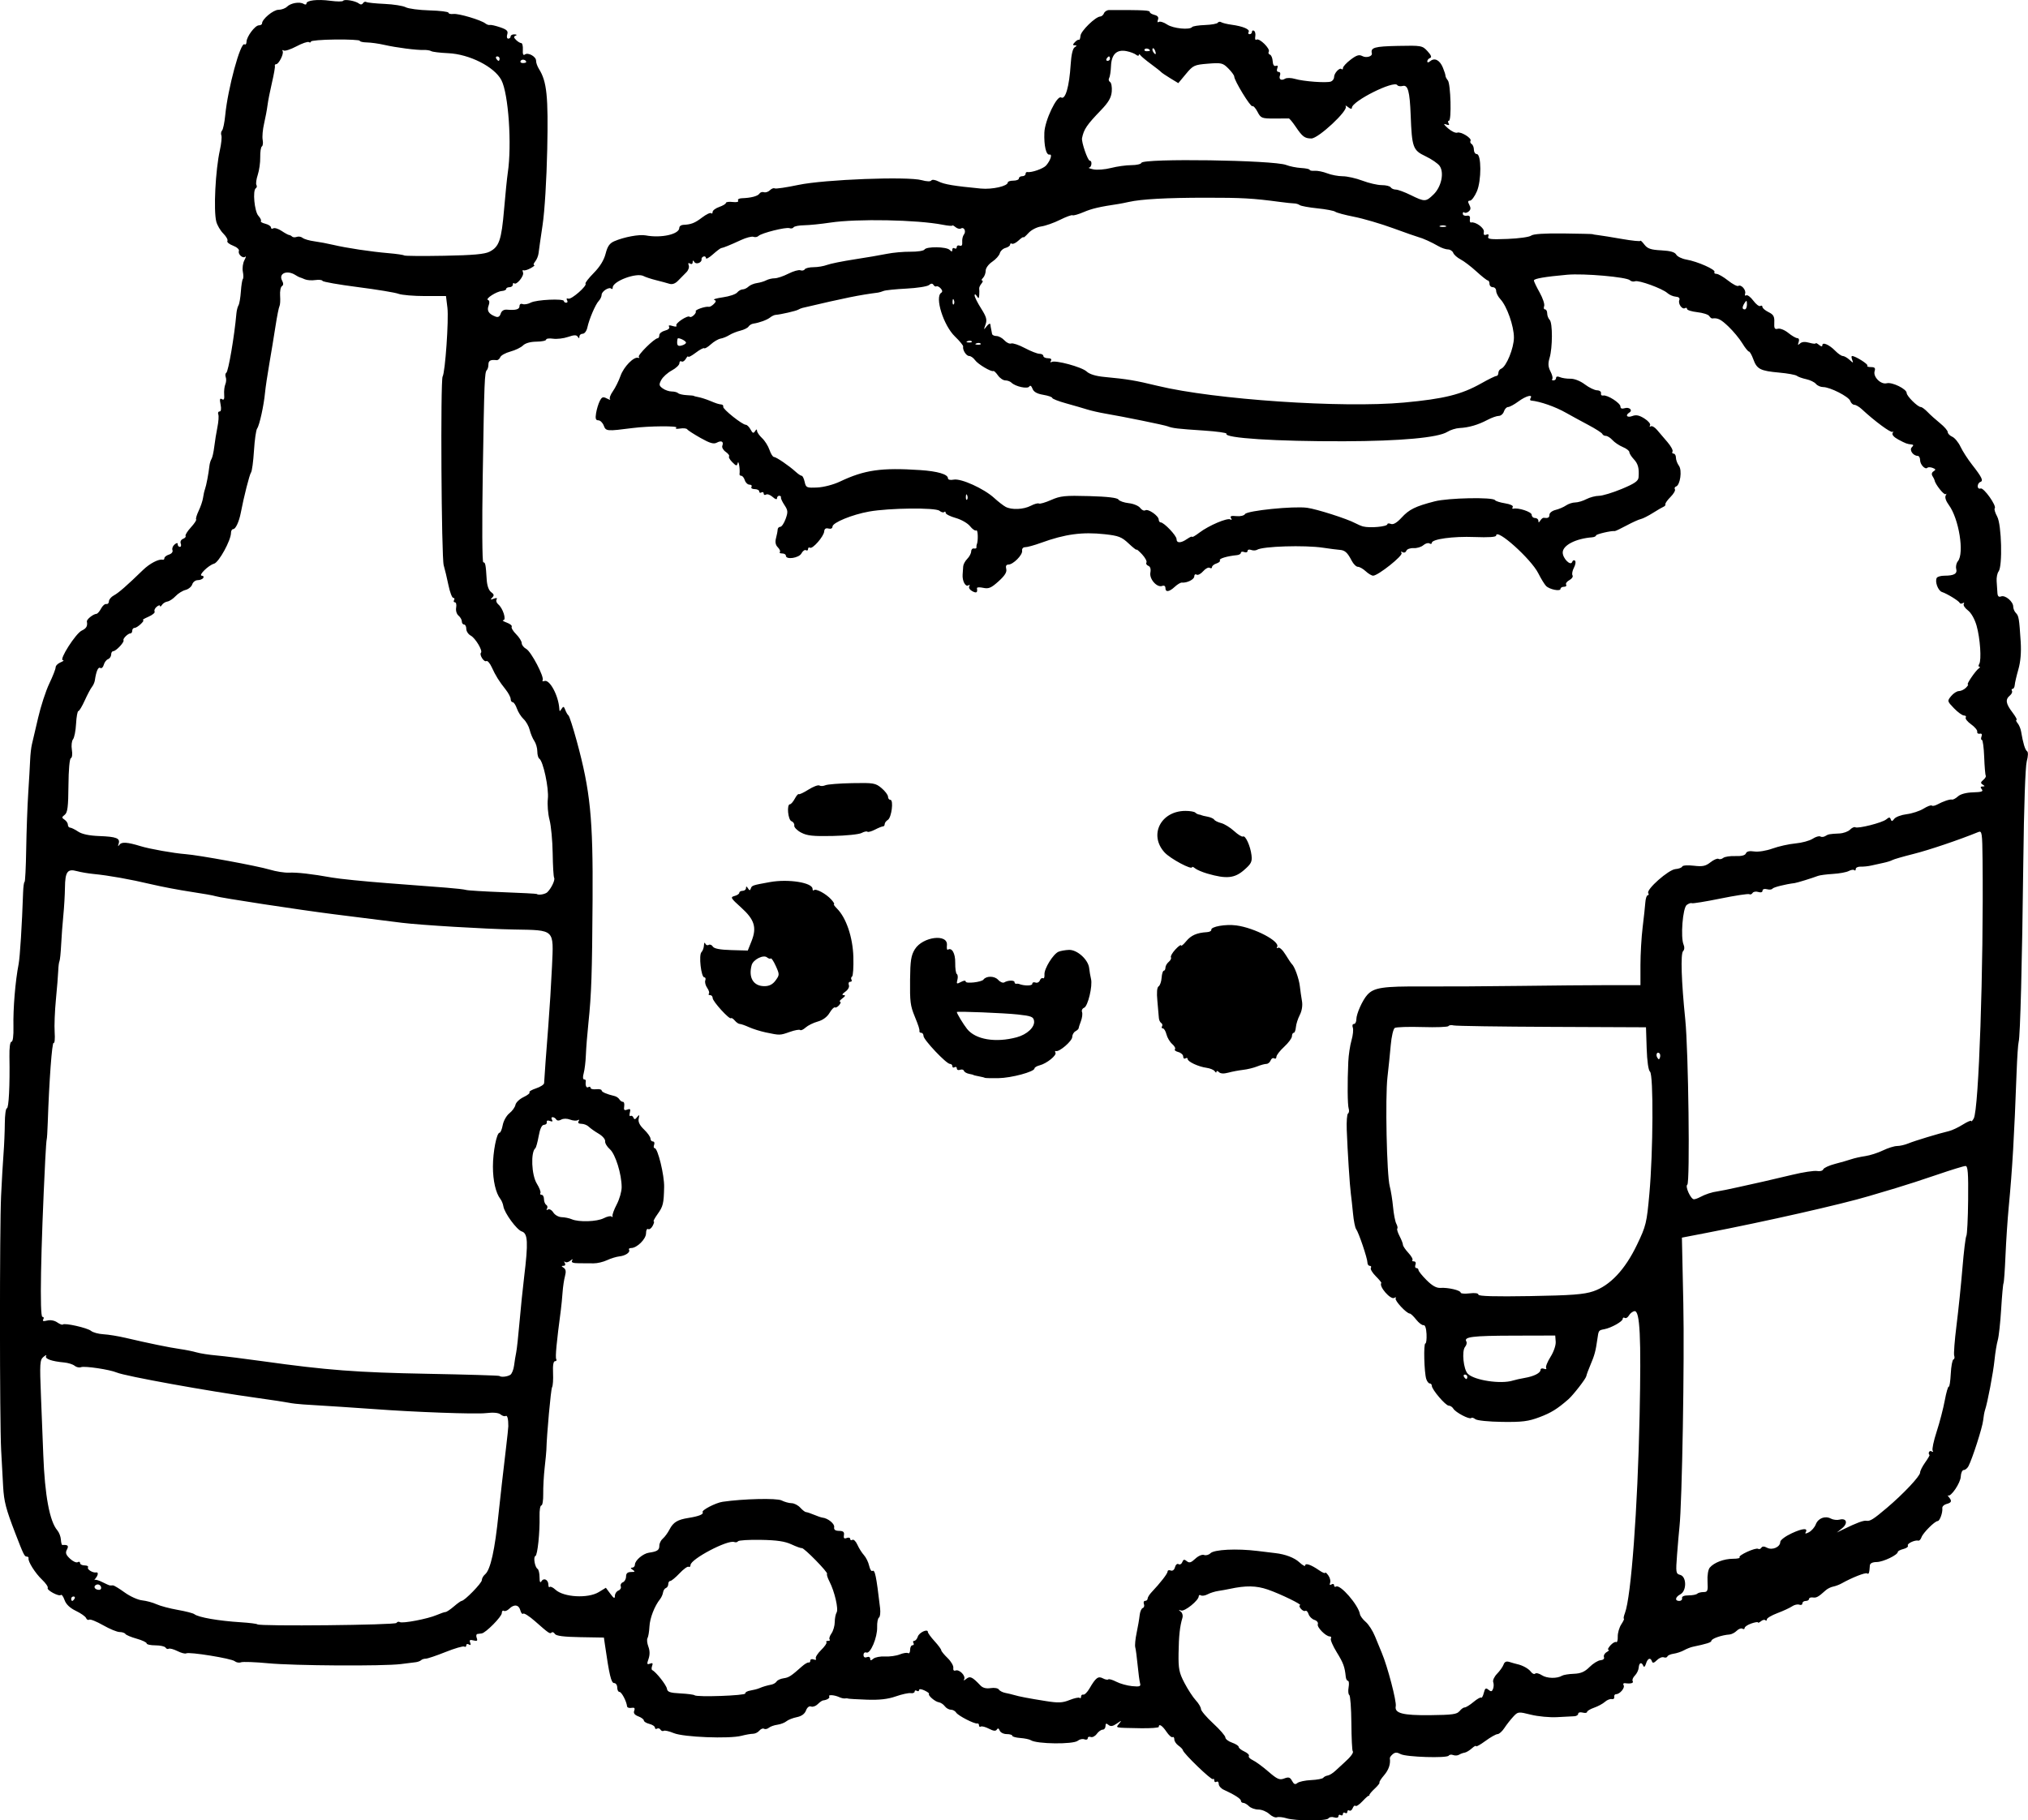 <?xml version="1.0" encoding="UTF-8" standalone="no"?>
<!-- Created with Inkscape (http://www.inkscape.org/) -->

<svg
   width="241.748mm"
   height="217.039mm"
   viewBox="0 0 241.748 217.039"
   version="1.1"
   id="svg5"
   xml:space="preserve"
   xmlns="http://www.w3.org/2000/svg"
   xmlns:svg="http://www.w3.org/2000/svg"><defs
     id="defs2" /><g
     id="layer1"
     transform="translate(61.366,-20.732)"><path
       style="fill:#000000;stroke-width:0.265"
       d="m 91.982,237.515 c -0.437,-0.132 -0.949,-0.183 -1.139,-0.112 -0.19,0.07 -0.599,-0.109 -0.91,-0.398 -0.311,-0.289 -0.891,-0.526 -1.29,-0.526 -0.399,0 -0.904,-0.179 -1.122,-0.397 -0.218,-0.218 -0.524,-0.397 -0.68,-0.397 -0.156,0 -0.283,-0.113 -0.283,-0.25 0,-0.239 -0.765,-0.73 -2.051,-1.317 -0.327,-0.149 -0.595,-0.46 -0.595,-0.691 0,-0.23 -0.119,-0.345 -0.265,-0.256 -0.146,0.09 -0.265,0.018 -0.265,-0.161 0,-0.178 -0.075,-0.25 -0.166,-0.158 -0.165,0.165 -3.515,-3.064 -3.577,-3.448 -0.018,-0.111 -0.255,-0.357 -0.526,-0.547 -0.271,-0.19 -0.494,-0.525 -0.494,-0.743 0,-0.219 -0.094,-0.339 -0.209,-0.268 -0.115,0.071 -0.442,-0.219 -0.728,-0.645 -0.495,-0.738 -0.916,-1.004 -0.916,-0.577 1e-5,0.109 -0.982,0.18 -2.183,0.159 -3.162,-0.058 -2.97,-0.017 -2.546,-0.543 0.341,-0.423 0.324,-0.424 -0.28,-0.008 -0.476,0.328 -0.734,0.368 -0.992,0.153 -0.264,-0.219 -0.349,-0.185 -0.349,0.14 0,0.236 -0.152,0.429 -0.338,0.429 -0.186,0 -0.502,0.227 -0.703,0.505 -0.2,0.278 -0.524,0.444 -0.72,0.369 -0.196,-0.075 -0.356,-0.008 -0.356,0.148 0,0.157 -0.18,0.215 -0.4,0.131 -0.22,-0.085 -0.576,-0.008 -0.79,0.17 -0.538,0.447 -4.885,0.397 -5.594,-0.064 -0.166,-0.108 -0.731,-0.227 -1.256,-0.265 -0.525,-0.037 -0.954,-0.158 -0.955,-0.267 -2.7e-4,-0.109 -0.302,-0.198 -0.67,-0.198 -0.368,0 -0.742,-0.189 -0.831,-0.419 -0.107,-0.28 -0.221,-0.321 -0.343,-0.124 -0.13,0.21 -0.399,0.182 -0.936,-0.097 -0.415,-0.215 -0.852,-0.331 -0.972,-0.257 -0.12,0.074 -0.217,0.008 -0.217,-0.146 0,-0.154 -0.089,-0.255 -0.198,-0.225 -0.323,0.09 -2.297,-0.924 -2.527,-1.298 -0.116,-0.19 -0.401,-0.345 -0.632,-0.345 -0.231,0 -0.556,-0.185 -0.722,-0.412 -0.166,-0.226 -0.489,-0.439 -0.72,-0.473 -0.443,-0.065 -1.332,-0.834 -1.161,-1.005 0.055,-0.055 -0.189,-0.237 -0.542,-0.403 -0.38,-0.179 -0.642,-0.199 -0.642,-0.048 0,0.14 -0.119,0.182 -0.265,0.092 -0.146,-0.09 -0.265,-0.048 -0.265,0.093 0,0.141 -0.208,0.224 -0.463,0.183 -0.255,-0.041 -1.058,0.135 -1.786,0.39 -0.935,0.328 -1.944,0.443 -3.44,0.391 -1.164,-0.04 -2.176,-0.1 -2.249,-0.133 -0.073,-0.033 -0.239,-0.041 -0.37,-0.016 -0.131,0.025 -0.429,-0.042 -0.661,-0.148 -0.597,-0.272 -1.36,-0.328 -1.212,-0.089 0.115,0.185 -0.25,0.42 -0.742,0.477 -0.114,0.013 -0.398,0.214 -0.629,0.446 -0.232,0.232 -0.589,0.357 -0.793,0.279 -0.226,-0.087 -0.464,0.1 -0.607,0.477 -0.154,0.406 -0.53,0.678 -1.091,0.79 -0.47,0.094 -1.029,0.315 -1.241,0.491 -0.212,0.176 -0.696,0.361 -1.077,0.412 -0.38,0.051 -0.838,0.214 -1.017,0.363 -0.179,0.149 -0.437,0.202 -0.572,0.118 -0.135,-0.084 -0.387,0.017 -0.558,0.224 -0.172,0.207 -0.513,0.375 -0.758,0.374 -0.245,-0.001 -0.864,0.107 -1.376,0.241 -1.455,0.38 -6.908,0.165 -8.062,-0.317 -0.542,-0.226 -1.084,-0.351 -1.204,-0.277 -0.12,0.074 -0.294,0.012 -0.387,-0.138 -0.093,-0.15 -0.28,-0.205 -0.415,-0.121 -0.135,0.084 -0.246,0.028 -0.246,-0.123 0,-0.151 -0.298,-0.35 -0.661,-0.441 -0.364,-0.091 -0.661,-0.275 -0.661,-0.408 0,-0.133 -0.295,-0.355 -0.656,-0.492 -0.452,-0.172 -0.606,-0.382 -0.493,-0.675 0.119,-0.31 0.03,-0.402 -0.33,-0.339 -0.271,0.047 -0.506,-0.033 -0.521,-0.179 -0.064,-0.601 -0.651,-1.72 -0.903,-1.72 -0.149,0 -0.271,-0.238 -0.271,-0.529 0,-0.291 -0.168,-0.529 -0.373,-0.529 -0.346,0 -0.575,-0.963 -1.101,-4.63 l -0.114,-0.794 -2.817,-0.048 c -1.969,-0.034 -2.881,-0.151 -3.028,-0.389 -0.116,-0.187 -0.289,-0.262 -0.386,-0.166 -0.199,0.199 -0.319,0.117 -1.996,-1.361 -0.669,-0.589 -1.299,-0.989 -1.4,-0.888 -0.101,0.101 -0.252,-0.079 -0.336,-0.4 -0.177,-0.677 -0.749,-0.757 -1.322,-0.184 -0.22,0.22 -0.509,0.332 -0.643,0.249 -0.134,-0.083 -0.243,0.039 -0.243,0.27 0,0.421 -1.916,2.359 -2.393,2.422 -0.139,0.018 -0.368,0.048 -0.509,0.066 -0.141,0.018 -0.18,0.231 -0.088,0.472 0.132,0.345 0.05,0.408 -0.385,0.295 -0.422,-0.11 -0.517,-0.047 -0.397,0.265 0.104,0.27 0.051,0.345 -0.152,0.219 -0.17,-0.105 -0.31,-0.058 -0.31,0.104 0,0.163 -0.109,0.229 -0.241,0.147 -0.133,-0.082 -1.135,0.209 -2.227,0.646 -1.092,0.437 -2.154,0.795 -2.36,0.795 -0.206,0 -0.457,0.082 -0.557,0.182 -0.1,0.1 -0.388,0.209 -0.639,0.241 -0.252,0.033 -1.053,0.133 -1.781,0.223 -2.132,0.263 -12.715,0.199 -15.806,-0.096 -1.563,-0.149 -3.023,-0.201 -3.245,-0.116 -0.222,0.085 -0.559,0.026 -0.749,-0.132 -0.394,-0.327 -5.444,-1.142 -5.782,-0.933 -0.122,0.075 -0.592,-0.047 -1.045,-0.273 -0.452,-0.226 -0.919,-0.351 -1.037,-0.278 -0.118,0.073 -0.289,0.011 -0.38,-0.137 -0.091,-0.148 -0.635,-0.269 -1.209,-0.269 -0.573,0 -1.043,-0.104 -1.043,-0.23 0,-0.127 -0.539,-0.381 -1.197,-0.565 -0.659,-0.184 -1.261,-0.438 -1.339,-0.564 -0.078,-0.126 -0.387,-0.228 -0.689,-0.228 -0.301,0 -1.186,-0.365 -1.966,-0.811 -0.78,-0.446 -1.526,-0.745 -1.658,-0.663 -0.132,0.082 -0.298,-0.004 -0.37,-0.19 -0.071,-0.186 -0.617,-0.572 -1.213,-0.858 -0.715,-0.344 -1.175,-0.782 -1.354,-1.291 -0.149,-0.424 -0.346,-0.696 -0.436,-0.606 -0.228,0.228 -1.733,-0.58 -1.571,-0.843 0.072,-0.117 -0.232,-0.558 -0.676,-0.981 -0.819,-0.778 -1.708,-2.191 -1.609,-2.554 0.03,-0.109 -0.068,-0.198 -0.217,-0.198 -0.269,0 -0.377,-0.221 -1.363,-2.778 -1.119,-2.904 -1.347,-3.778 -1.449,-5.556 -0.058,-1.019 -0.165,-2.983 -0.238,-4.366 -0.183,-3.477 -0.189,-26.412 -0.008,-30.295 0.081,-1.746 0.212,-4.008 0.291,-5.027 0.079,-1.019 0.148,-2.656 0.154,-3.638 0.006,-0.982 0.115,-1.786 0.243,-1.786 0.231,0 0.369,-2.759 0.308,-6.152 -0.02,-1.082 0.076,-1.786 0.243,-1.786 0.168,0 0.26,-0.699 0.235,-1.786 -0.049,-2.172 0.223,-5.454 0.618,-7.474 0.159,-0.812 0.403,-4.715 0.533,-8.533 0.024,-0.691 0.102,-1.257 0.175,-1.257 0.073,-2.3e-4 0.16,-1.756 0.195,-3.903 0.034,-2.146 0.143,-5.152 0.242,-6.68 0.099,-1.528 0.201,-3.314 0.228,-3.969 0.026,-0.655 0.121,-1.488 0.21,-1.852 0.089,-0.364 0.424,-1.793 0.743,-3.175 0.319,-1.382 0.919,-3.219 1.333,-4.082 0.414,-0.863 0.753,-1.73 0.753,-1.927 0,-0.197 0.268,-0.466 0.595,-0.598 0.327,-0.132 0.446,-0.247 0.264,-0.256 -0.485,-0.025 1.534,-3.189 2.25,-3.526 0.559,-0.263 0.716,-0.54 0.616,-1.088 -0.045,-0.248 0.752,-0.886 1.138,-0.911 0.128,-0.008 0.375,-0.29 0.551,-0.627 0.175,-0.337 0.458,-0.582 0.628,-0.546 0.17,0.036 0.309,-0.108 0.309,-0.321 0,-0.213 0.266,-0.53 0.591,-0.704 0.558,-0.298 1.534,-1.15 3.485,-3.043 0.794,-0.77 1.88,-1.332 2.34,-1.21 0.109,0.029 0.198,-0.059 0.198,-0.194 0,-0.136 0.247,-0.325 0.548,-0.421 0.313,-0.099 0.49,-0.326 0.413,-0.528 -0.075,-0.194 0.036,-0.496 0.245,-0.67 0.27,-0.224 0.381,-0.23 0.381,-0.019 0,0.163 0.115,0.297 0.256,0.297 0.141,0 0.188,-0.178 0.105,-0.395 -0.086,-0.225 0.03,-0.464 0.271,-0.557 0.233,-0.089 0.37,-0.248 0.304,-0.354 -0.065,-0.105 0.22,-0.562 0.634,-1.015 0.414,-0.453 0.696,-0.881 0.626,-0.95 -0.069,-0.069 0.069,-0.538 0.308,-1.041 0.239,-0.503 0.471,-1.197 0.517,-1.543 0.046,-0.346 0.149,-0.807 0.23,-1.025 0.153,-0.411 0.428,-1.854 0.529,-2.778 0.032,-0.291 0.144,-0.662 0.249,-0.825 0.105,-0.163 0.252,-0.817 0.328,-1.455 0.076,-0.638 0.245,-1.687 0.376,-2.332 0.131,-0.645 0.179,-1.329 0.105,-1.521 -0.074,-0.192 -0.005,-0.349 0.152,-0.349 0.18,0 0.224,-0.31 0.119,-0.835 -0.126,-0.628 -0.085,-0.784 0.162,-0.632 0.237,0.147 0.312,-0.008 0.268,-0.554 -0.034,-0.417 0.028,-0.966 0.138,-1.221 0.109,-0.255 0.132,-0.638 0.05,-0.851 -0.082,-0.214 -0.052,-0.448 0.066,-0.522 0.247,-0.152 0.97,-4.398 1.202,-7.048 0.033,-0.375 0.146,-0.821 0.251,-0.991 0.105,-0.17 0.233,-0.914 0.284,-1.653 0.051,-0.739 0.158,-1.408 0.237,-1.487 0.079,-0.079 0.078,-0.472 -0.002,-0.874 -0.08,-0.402 0.001,-1.013 0.181,-1.358 0.18,-0.345 0.233,-0.539 0.117,-0.431 -0.288,0.269 -0.917,-0.292 -0.767,-0.685 0.067,-0.175 -0.249,-0.457 -0.701,-0.628 -0.453,-0.171 -0.755,-0.422 -0.671,-0.557 0.084,-0.136 -0.135,-0.534 -0.486,-0.885 -0.351,-0.351 -0.728,-0.991 -0.838,-1.421 -0.343,-1.345 -0.102,-6.136 0.429,-8.532 0.171,-0.77 0.249,-1.559 0.175,-1.754 -0.075,-0.195 -0.036,-0.458 0.086,-0.585 0.122,-0.127 0.291,-0.945 0.376,-1.818 0.308,-3.187 1.817,-8.747 2.293,-8.453 0.133,0.082 0.242,-0.047 0.242,-0.288 0,-0.612 1.016,-1.975 1.473,-1.975 0.208,0 0.379,-0.102 0.379,-0.226 0,-0.511 1.339,-1.626 1.953,-1.626 0.36,0 0.823,-0.168 1.027,-0.372 0.442,-0.442 1.515,-0.621 1.981,-0.332 0.182,0.113 0.331,0.095 0.331,-0.041 0,-0.385 1.317,-0.537 2.857,-0.33 0.771,0.104 1.453,0.107 1.515,0.006 0.142,-0.23 1.476,-0.001 1.888,0.323 0.19,0.15 0.374,0.135 0.481,-0.04 0.096,-0.155 0.276,-0.219 0.4,-0.142 0.124,0.077 1.099,0.178 2.166,0.225 1.067,0.047 2.203,0.226 2.525,0.398 0.321,0.172 1.6,0.341 2.842,0.375 1.241,0.034 2.258,0.16 2.258,0.279 7.9e-4,0.12 0.269,0.186 0.597,0.147 0.62,-0.073 3.282,0.72 3.809,1.135 0.167,0.131 0.405,0.21 0.529,0.175 0.124,-0.035 0.677,0.091 1.229,0.279 0.804,0.275 0.971,0.443 0.842,0.848 -0.089,0.282 -0.035,0.505 0.122,0.505 0.155,0 0.282,-0.119 0.282,-0.265 0,-0.146 0.208,-0.255 0.463,-0.244 0.273,0.012 0.328,0.075 0.135,0.154 -0.252,0.102 -0.241,0.22 0.047,0.508 0.207,0.207 0.484,0.376 0.617,0.376 0.133,0 0.22,0.356 0.194,0.791 -0.032,0.533 0.047,0.719 0.241,0.572 0.385,-0.292 1.356,0.255 1.337,0.754 -0.008,0.218 0.148,0.657 0.347,0.976 0.938,1.498 1.116,3.233 0.982,9.574 -0.075,3.576 -0.307,7.369 -0.55,8.996 -0.231,1.547 -0.449,3.073 -0.484,3.392 -0.035,0.319 -0.218,0.765 -0.406,0.992 -0.188,0.227 -0.238,0.417 -0.112,0.422 0.127,0.005 -0.065,0.173 -0.427,0.374 -0.362,0.2 -0.748,0.309 -0.857,0.241 -0.109,-0.068 -0.131,0.053 -0.049,0.267 0.156,0.407 -0.79,1.56 -1.06,1.291 -0.085,-0.085 -0.154,-0.015 -0.154,0.154 0,0.17 -0.179,0.309 -0.397,0.309 -0.218,0 -0.397,0.094 -0.397,0.208 0,0.115 -0.23,0.226 -0.511,0.247 -0.653,0.049 -2.036,0.945 -1.655,1.072 0.182,0.061 0.207,0.307 0.068,0.674 -0.231,0.607 0.015,0.995 0.828,1.305 0.308,0.118 0.502,0.008 0.615,-0.351 0.106,-0.334 0.374,-0.505 0.741,-0.475 1.069,0.089 1.501,-0.033 1.501,-0.423 0,-0.227 0.156,-0.329 0.376,-0.244 0.207,0.079 0.645,7.93e-4 0.973,-0.175 0.653,-0.35 3.943,-0.504 3.943,-0.185 -4e-5,0.109 0.126,0.198 0.28,0.198 0.154,0 0.197,-0.135 0.096,-0.299 -0.11,-0.178 -0.043,-0.252 0.164,-0.183 0.366,0.122 2.273,-1.556 2.037,-1.792 -0.075,-0.075 0.367,-0.647 0.983,-1.272 0.736,-0.747 1.22,-1.534 1.414,-2.301 0.222,-0.879 0.476,-1.243 1.034,-1.484 1.168,-0.504 2.976,-0.839 3.742,-0.695 1.853,0.351 4.009,-0.135 4.009,-0.903 0,-0.183 0.208,-0.341 0.463,-0.353 0.947,-0.041 1.379,-0.21 2.256,-0.879 0.495,-0.377 0.978,-0.607 1.074,-0.511 0.096,0.096 0.175,0.03 0.175,-0.147 0,-0.177 0.357,-0.447 0.794,-0.599 0.437,-0.152 0.794,-0.369 0.794,-0.481 0,-0.112 0.363,-0.162 0.807,-0.11 0.484,0.056 0.743,-0.01 0.646,-0.167 -0.089,-0.144 0.114,-0.27 0.45,-0.281 1.083,-0.035 1.906,-0.251 2.09,-0.548 0.099,-0.16 0.341,-0.236 0.538,-0.17 0.197,0.066 0.518,-0.04 0.713,-0.235 0.195,-0.195 0.452,-0.294 0.571,-0.22 0.119,0.074 1.39,-0.113 2.823,-0.415 3.09,-0.651 13.031,-1.032 14.709,-0.564 0.589,0.165 1.051,0.179 1.139,0.035 0.085,-0.137 0.457,-0.085 0.862,0.12 0.676,0.344 1.835,0.538 5.034,0.843 1.371,0.131 3.22,-0.289 3.22,-0.731 0,-0.116 0.298,-0.211 0.661,-0.211 0.364,0 0.661,-0.119 0.661,-0.265 0,-0.146 0.179,-0.265 0.397,-0.265 0.218,0 0.397,-0.119 0.397,-0.265 0,-0.146 0.089,-0.249 0.198,-0.229 0.512,0.091 1.93,-0.406 2.261,-0.793 0.52,-0.608 0.758,-1.366 0.405,-1.289 -0.41,0.089 -0.679,-1.039 -0.623,-2.619 0.051,-1.445 1.507,-4.497 2,-4.192 0.507,0.313 0.973,-1.304 1.137,-3.938 0.071,-1.147 0.246,-1.901 0.476,-2.046 0.279,-0.177 0.284,-0.231 0.022,-0.234 -0.278,-0.003 -0.278,-0.072 0,-0.373 0.188,-0.203 0.406,-0.33 0.485,-0.283 0.079,0.047 0.163,-0.169 0.186,-0.481 0.043,-0.571 1.793,-2.279 2.354,-2.297 0.166,-0.005 0.368,-0.182 0.449,-0.391 0.081,-0.21 0.361,-0.382 0.624,-0.382 4.27,-0.006 4.843,0.025 4.843,0.26 0,0.097 0.254,0.243 0.564,0.324 0.385,0.101 0.512,0.282 0.4,0.574 -0.099,0.258 -0.056,0.36 0.11,0.258 0.15,-0.093 0.595,0.047 0.989,0.312 0.705,0.473 2.696,0.674 2.976,0.299 0.079,-0.105 0.768,-0.214 1.532,-0.241 0.763,-0.027 1.451,-0.151 1.528,-0.276 0.077,-0.125 0.263,-0.15 0.414,-0.057 0.151,0.093 0.706,0.228 1.234,0.299 1.352,0.182 2.22,0.552 2.028,0.863 -0.09,0.146 -0.038,0.265 0.116,0.265 0.154,0 0.28,-0.126 0.28,-0.28 0,-0.154 0.112,-0.211 0.248,-0.127 0.137,0.084 0.202,0.392 0.146,0.684 -0.059,0.305 0.01,0.462 0.161,0.368 0.338,-0.209 1.659,1.099 1.451,1.436 -0.087,0.14 -0.027,0.298 0.133,0.352 0.16,0.053 0.309,0.405 0.332,0.783 0.026,0.432 0.165,0.638 0.376,0.558 0.218,-0.084 0.277,0.02 0.17,0.298 -0.095,0.248 -0.029,0.426 0.158,0.426 0.177,0 0.254,0.175 0.172,0.388 -0.186,0.485 0.135,0.706 0.604,0.417 0.194,-0.12 0.725,-0.108 1.178,0.026 1.023,0.304 3.788,0.506 4.289,0.313 0.204,-0.078 0.372,-0.317 0.372,-0.53 0,-0.471 0.667,-1.182 0.895,-0.954 0.09,0.09 0.164,0.031 0.164,-0.131 0,-0.162 0.409,-0.607 0.909,-0.989 0.708,-0.54 1.018,-0.635 1.403,-0.429 0.474,0.254 1.219,0.036 1.13,-0.33 -0.166,-0.687 0.323,-0.827 3.088,-0.883 2.839,-0.058 2.932,-0.041 3.55,0.632 0.436,0.474 0.531,0.728 0.304,0.809 -0.182,0.065 -0.331,0.242 -0.331,0.393 0,0.177 0.129,0.168 0.363,-0.027 0.517,-0.429 1.124,-0.114 1.492,0.774 0.174,0.42 0.314,0.858 0.311,0.973 -0.003,0.115 0.125,0.366 0.283,0.557 0.342,0.412 0.461,4.812 0.129,4.812 -0.126,0 -0.143,0.139 -0.038,0.31 0.133,0.215 0.037,0.253 -0.315,0.122 -0.343,-0.127 -0.265,0.023 0.243,0.468 0.412,0.36 0.909,0.594 1.103,0.519 0.426,-0.163 1.771,0.665 1.581,0.973 -0.074,0.12 -0.013,0.292 0.135,0.384 0.148,0.091 0.269,0.397 0.269,0.68 0,0.282 0.152,0.514 0.337,0.514 0.566,0 0.576,3.162 0.013,4.46 -0.261,0.603 -0.629,1.096 -0.819,1.096 -0.255,0 -0.275,0.129 -0.075,0.501 0.195,0.364 0.172,0.581 -0.081,0.791 -0.192,0.16 -0.428,0.212 -0.524,0.116 -0.096,-0.096 -0.174,-0.03 -0.174,0.146 0,0.176 0.208,0.285 0.463,0.243 0.317,-0.053 0.438,0.07 0.384,0.389 -0.043,0.257 0.016,0.445 0.132,0.417 0.534,-0.127 1.618,0.664 1.531,1.118 -0.064,0.33 0.027,0.435 0.289,0.335 0.252,-0.097 0.333,-0.019 0.238,0.228 -0.119,0.311 0.274,0.359 2.303,0.279 1.346,-0.053 2.609,-0.23 2.807,-0.395 0.235,-0.195 1.58,-0.284 3.846,-0.257 1.917,0.024 3.485,0.061 3.485,0.084 0,0.022 0.298,0.075 0.661,0.116 0.364,0.042 1.644,0.248 2.844,0.458 1.201,0.21 2.185,0.31 2.189,0.221 0.003,-0.089 0.216,0.111 0.473,0.446 0.376,0.488 0.77,0.623 2.012,0.688 1.082,0.057 1.616,0.208 1.783,0.507 0.131,0.234 0.681,0.502 1.223,0.595 1.31,0.225 3.513,1.202 3.34,1.482 -0.075,0.122 0.032,0.222 0.239,0.222 0.207,0 0.823,0.355 1.37,0.79 0.547,0.434 1.1,0.725 1.229,0.645 0.339,-0.21 0.957,0.489 0.813,0.92 -0.067,0.201 -0.006,0.294 0.135,0.206 0.141,-0.087 0.52,0.197 0.841,0.632 0.322,0.435 0.698,0.721 0.836,0.635 0.138,-0.085 0.251,-0.036 0.251,0.11 0,0.146 0.327,0.426 0.728,0.622 0.592,0.29 0.72,0.518 0.686,1.23 -0.034,0.72 0.042,0.852 0.433,0.75 0.261,-0.068 0.816,0.155 1.232,0.495 0.417,0.341 0.902,0.624 1.08,0.629 0.192,0.006 0.256,0.197 0.159,0.473 -0.127,0.36 -0.089,0.395 0.167,0.158 0.216,-0.199 0.597,-0.228 1.097,-0.085 0.422,0.121 0.767,0.154 0.767,0.074 0,-0.08 0.179,0.002 0.397,0.183 0.262,0.217 0.397,0.231 0.397,0.041 0,-0.42 0.83,-0.064 1.532,0.659 0.333,0.343 0.741,0.624 0.905,0.624 0.165,0 0.522,0.202 0.794,0.448 0.465,0.421 0.485,0.421 0.323,0 -0.095,-0.247 -0.099,-0.448 -0.01,-0.448 0.394,0 1.981,1.001 1.828,1.154 -0.093,0.093 0.097,0.169 0.422,0.169 0.449,0 0.555,0.114 0.439,0.478 -0.214,0.676 0.739,1.634 1.442,1.45 0.641,-0.168 2.378,0.683 2.378,1.164 0,0.365 1.318,1.67 1.687,1.67 0.13,0 0.493,0.268 0.806,0.595 0.313,0.327 0.982,0.928 1.486,1.335 0.504,0.407 0.916,0.883 0.916,1.058 0,0.175 0.241,0.424 0.537,0.554 0.295,0.13 0.738,0.666 0.985,1.191 0.247,0.525 0.868,1.491 1.382,2.145 1.169,1.491 1.376,1.925 0.981,2.057 -0.172,0.057 -0.312,0.285 -0.312,0.507 0,0.224 0.154,0.344 0.347,0.27 0.367,-0.141 1.953,2.098 1.68,2.371 -0.085,0.085 0.048,0.526 0.295,0.98 0.525,0.967 0.649,5.92 0.164,6.544 -0.157,0.202 -0.261,0.725 -0.23,1.162 0.031,0.437 0.072,1.058 0.091,1.381 0.024,0.413 0.155,0.541 0.441,0.431 0.492,-0.189 1.445,0.615 1.445,1.219 0,0.239 0.141,0.576 0.313,0.749 0.347,0.347 0.399,0.653 0.576,3.427 0.081,1.26 -0.014,2.391 -0.277,3.307 -0.22,0.766 -0.414,1.601 -0.431,1.855 -0.017,0.255 -0.131,0.463 -0.254,0.463 -0.123,0 -0.158,0.106 -0.079,0.235 0.08,0.129 -0.032,0.382 -0.249,0.562 -0.564,0.468 -0.49,0.965 0.299,2 0.381,0.5 0.605,0.908 0.497,0.908 -0.108,0 -0.053,0.173 0.123,0.384 0.175,0.211 0.364,0.658 0.419,0.992 0.225,1.366 0.478,2.204 0.71,2.356 0.149,0.098 0.135,0.573 -0.037,1.211 -0.168,0.623 -0.334,5.45 -0.408,11.878 -0.141,12.144 -0.368,20.935 -0.557,21.571 -0.07,0.233 -0.178,1.84 -0.242,3.572 -0.286,7.779 -0.508,11.58 -0.941,16.113 -0.139,1.455 -0.312,4.055 -0.385,5.778 -0.073,1.723 -0.179,3.211 -0.236,3.307 -0.057,0.096 -0.183,1.485 -0.28,3.086 -0.097,1.601 -0.279,3.268 -0.406,3.704 -0.126,0.437 -0.302,1.508 -0.389,2.381 -0.15,1.491 -0.83,5.074 -1.131,5.953 -0.075,0.218 -0.175,0.775 -0.223,1.237 -0.086,0.829 -1.278,4.545 -1.746,5.444 -0.133,0.255 -0.387,0.463 -0.565,0.463 -0.178,0 -0.339,0.353 -0.356,0.785 -0.031,0.763 -1.194,2.477 -1.523,2.246 -0.09,-0.064 -0.044,0.026 0.103,0.2 0.395,0.467 0.329,0.661 -0.279,0.82 -0.3,0.079 -0.525,0.301 -0.5,0.494 0.066,0.515 -0.304,1.542 -0.556,1.542 -0.337,0 -1.738,1.4 -1.923,1.921 -0.091,0.256 -0.257,0.441 -0.371,0.411 -0.407,-0.109 -1.401,0.358 -1.257,0.59 0.081,0.131 -0.156,0.314 -0.525,0.406 -0.37,0.093 -0.672,0.249 -0.672,0.348 0,0.36 -1.742,1.198 -2.513,1.208 -0.512,0.007 -0.803,0.152 -0.82,0.408 -0.061,0.919 -0.119,1.082 -0.336,0.948 -0.207,-0.128 -1.778,0.491 -3.043,1.199 -0.271,0.152 -0.72,0.32 -0.997,0.373 -0.277,0.053 -0.676,0.252 -0.887,0.442 -0.883,0.795 -1.104,0.919 -1.536,0.855 -0.249,-0.037 -0.453,0.042 -0.453,0.175 0,0.133 -0.179,0.241 -0.397,0.241 -0.218,0 -0.397,0.132 -0.397,0.293 0,0.161 -0.165,0.23 -0.366,0.152 -0.202,-0.077 -0.589,0.011 -0.86,0.196 -0.271,0.185 -1.059,0.55 -1.75,0.81 -0.691,0.26 -1.257,0.596 -1.257,0.746 0,0.15 -0.078,0.194 -0.174,0.099 -0.096,-0.096 -0.334,-0.042 -0.529,0.121 -0.195,0.162 -0.355,0.227 -0.355,0.144 0,-0.083 -0.357,-0.026 -0.794,0.126 -0.437,0.152 -0.794,0.391 -0.794,0.531 0,0.14 -0.12,0.18 -0.267,0.089 -0.147,-0.091 -0.453,0.021 -0.68,0.249 -0.228,0.228 -0.614,0.427 -0.858,0.444 -0.932,0.064 -2.164,0.497 -2.164,0.761 0,0.178 -0.584,0.363 -2.203,0.699 -0.266,0.055 -0.742,0.243 -1.058,0.418 -0.316,0.175 -0.873,0.36 -1.237,0.412 -0.364,0.052 -0.699,0.199 -0.745,0.328 -0.046,0.128 -0.239,0.174 -0.429,0.101 -0.19,-0.073 -0.56,0.082 -0.822,0.343 -0.339,0.339 -0.507,0.382 -0.585,0.148 -0.172,-0.515 -0.515,-0.386 -0.714,0.267 -0.11,0.361 -0.235,0.465 -0.317,0.265 -0.208,-0.503 -0.504,-0.395 -0.549,0.201 -0.022,0.293 -0.227,0.719 -0.456,0.947 -0.229,0.229 -0.348,0.525 -0.265,0.659 0.15,0.243 -0.224,0.35 -0.9,0.257 -0.197,-0.027 -0.278,0.079 -0.182,0.235 0.193,0.311 -0.445,1.074 -0.897,1.074 -0.156,0 -0.254,0.149 -0.217,0.331 0.036,0.182 -0.098,0.296 -0.298,0.254 -0.2,-0.043 -0.565,0.105 -0.811,0.327 -0.246,0.223 -0.826,0.537 -1.29,0.698 -0.464,0.162 -0.843,0.39 -0.843,0.508 0,0.118 -0.238,0.152 -0.529,0.075 -0.291,-0.076 -0.529,-0.013 -0.529,0.141 0,0.153 -0.208,0.287 -0.463,0.297 -0.255,0.01 -1.177,0.058 -2.051,0.107 -0.873,0.049 -2.277,-0.083 -3.12,-0.293 -1.506,-0.375 -1.543,-0.371 -2.117,0.25 -0.321,0.347 -0.795,0.955 -1.053,1.349 -0.258,0.395 -0.622,0.718 -0.808,0.718 -0.186,0 -0.838,0.367 -1.449,0.817 -0.611,0.449 -1.11,0.728 -1.11,0.62 0,-0.108 -0.228,0.01 -0.506,0.262 -0.278,0.252 -0.665,0.482 -0.86,0.511 -0.195,0.029 -0.492,0.14 -0.661,0.245 -0.169,0.106 -0.484,0.124 -0.701,0.041 -0.217,-0.083 -0.455,-0.052 -0.529,0.068 -0.201,0.326 -5.074,0.173 -5.733,-0.18 -0.43,-0.23 -0.659,-0.229 -0.94,0.004 -0.204,0.17 -0.361,0.386 -0.349,0.481 0.095,0.716 -0.134,1.391 -0.691,2.039 -0.358,0.417 -0.603,0.805 -0.545,0.863 0.058,0.058 -0.193,0.382 -0.558,0.72 -0.365,0.338 -0.655,0.683 -0.645,0.766 0.01,0.083 -0.02,0.122 -0.066,0.085 -0.046,-0.036 -0.385,0.259 -0.754,0.657 -0.369,0.398 -0.745,0.649 -0.836,0.557 -0.091,-0.091 -0.241,0.029 -0.332,0.267 -0.091,0.238 -0.273,0.367 -0.403,0.287 -0.13,-0.081 -0.237,-0.013 -0.237,0.149 0,0.163 -0.119,0.222 -0.265,0.132 -0.146,-0.09 -0.265,-0.03 -0.265,0.132 0,0.163 -0.119,0.222 -0.265,0.132 -0.146,-0.09 -0.265,-0.029 -0.265,0.135 0,0.173 -0.212,0.231 -0.507,0.137 -0.279,-0.088 -0.583,-0.037 -0.677,0.114 -0.207,0.335 -3.92,0.327 -5.034,-0.011 z m 2.946,-4.549 c 0.708,-0.033 1.359,-0.157 1.446,-0.275 0.087,-0.119 0.329,-0.241 0.536,-0.271 0.207,-0.03 0.624,-0.29 0.926,-0.578 0.302,-0.287 0.775,-0.722 1.052,-0.967 0.753,-0.666 1.149,-1.203 0.998,-1.354 -0.074,-0.074 -0.147,-1.581 -0.161,-3.348 -0.015,-1.767 -0.126,-3.274 -0.247,-3.349 -0.121,-0.075 -0.159,-0.486 -0.084,-0.914 0.075,-0.428 0.042,-0.778 -0.075,-0.778 -0.116,0 -0.233,-0.208 -0.26,-0.463 -0.126,-1.22 -0.285,-1.655 -1.078,-2.942 -0.469,-0.762 -0.783,-1.499 -0.699,-1.636 0.085,-0.137 0.029,-0.25 -0.124,-0.25 -0.486,0 -1.57,-1.105 -1.434,-1.462 0.072,-0.188 -0.109,-0.419 -0.403,-0.512 -0.294,-0.093 -0.609,-0.403 -0.7,-0.689 -0.091,-0.286 -0.262,-0.46 -0.38,-0.386 -0.119,0.073 -0.363,-0.044 -0.543,-0.261 -0.18,-0.217 -0.223,-0.4 -0.096,-0.406 0.401,-0.021 -2.333,-1.357 -3.841,-1.875 -1.378,-0.474 -2.617,-0.495 -4.548,-0.078 -0.352,0.076 -0.965,0.186 -1.36,0.245 -0.396,0.058 -0.964,0.237 -1.262,0.396 -0.298,0.16 -0.659,0.218 -0.802,0.13 -0.143,-0.088 -0.259,-0.04 -0.259,0.107 0,0.486 -1.662,1.835 -2.094,1.699 -0.332,-0.105 -0.345,-0.079 -0.061,0.124 0.198,0.141 0.292,0.479 0.209,0.753 -0.306,1.01 -0.429,2.137 -0.459,4.218 -0.028,1.857 0.064,2.318 0.705,3.543 0.405,0.775 1.013,1.706 1.351,2.071 0.338,0.364 0.614,0.83 0.614,1.034 0,0.204 0.655,0.976 1.455,1.714 0.8,0.738 1.455,1.494 1.455,1.68 0,0.186 0.357,0.463 0.794,0.615 0.437,0.152 0.794,0.383 0.794,0.513 0,0.13 0.304,0.375 0.676,0.544 0.372,0.17 0.614,0.409 0.537,0.533 -0.076,0.124 0.133,0.349 0.466,0.501 0.333,0.152 1.165,0.76 1.85,1.353 1.066,0.923 1.338,1.042 1.895,0.83 0.533,-0.203 0.703,-0.15 0.939,0.29 0.217,0.406 0.373,0.467 0.635,0.249 0.191,-0.159 0.927,-0.315 1.635,-0.348 z m 17.686,-8.209 c 0.181,-0.247 0.455,-0.45 0.61,-0.45 0.155,0 0.631,-0.294 1.059,-0.654 0.428,-0.36 0.839,-0.592 0.915,-0.517 0.075,0.075 0.216,-0.176 0.312,-0.56 0.144,-0.572 0.244,-0.64 0.558,-0.379 0.305,0.253 0.416,0.231 0.547,-0.109 0.09,-0.235 0.099,-0.596 0.019,-0.803 -0.08,-0.207 0.126,-0.654 0.456,-0.992 0.33,-0.338 0.68,-0.832 0.776,-1.097 0.128,-0.349 0.33,-0.432 0.739,-0.303 0.31,0.098 0.697,0.208 0.861,0.243 0.674,0.145 1.375,0.533 1.665,0.921 0.17,0.227 0.399,0.323 0.508,0.214 0.109,-0.109 0.471,-0.02 0.804,0.198 0.592,0.388 1.814,0.413 2.402,0.05 0.162,-0.1 0.793,-0.202 1.401,-0.226 0.832,-0.033 1.296,-0.233 1.872,-0.809 0.421,-0.421 1.009,-0.784 1.305,-0.806 0.315,-0.024 0.487,-0.179 0.412,-0.374 -0.07,-0.183 0.076,-0.452 0.324,-0.597 0.249,-0.145 0.344,-0.267 0.213,-0.272 -0.132,-0.004 -0.026,-0.243 0.234,-0.531 0.26,-0.288 0.568,-0.464 0.685,-0.392 0.116,0.072 0.202,-0.222 0.189,-0.653 -0.012,-0.431 0.177,-1.088 0.421,-1.46 0.244,-0.372 0.384,-0.676 0.311,-0.676 -0.072,0 -0.015,-0.306 0.127,-0.681 0.735,-1.934 1.511,-12.396 1.745,-23.529 0.197,-9.4 0.043,-12.551 -0.611,-12.455 -0.224,0.033 -0.519,0.262 -0.658,0.508 -0.138,0.247 -0.363,0.38 -0.499,0.295 -0.137,-0.084 -0.248,-0.03 -0.248,0.12 0,0.306 -1.351,1.065 -2.178,1.225 -0.699,0.135 -0.692,0.124 -0.842,1.192 -0.199,1.415 -0.334,1.919 -0.815,3.044 -0.245,0.574 -0.472,1.19 -0.503,1.369 -0.053,0.307 -1.57,2.26 -2.144,2.761 -1.319,1.151 -2.046,1.602 -3.426,2.122 -1.34,0.505 -2.067,0.598 -4.455,0.566 -1.602,-0.021 -3.005,-0.164 -3.199,-0.324 -0.19,-0.158 -0.413,-0.219 -0.495,-0.137 -0.204,0.204 -1.867,-0.668 -2.13,-1.116 -0.116,-0.199 -0.364,-0.361 -0.551,-0.361 -0.376,0 -2.015,-1.924 -2.015,-2.366 0,-0.154 -0.111,-0.28 -0.247,-0.28 -0.136,0 -0.323,-0.241 -0.417,-0.535 -0.248,-0.781 -0.335,-4.227 -0.107,-4.227 0.107,0 0.171,-0.506 0.142,-1.124 -0.032,-0.686 -0.172,-1.101 -0.358,-1.063 -0.168,0.034 -0.561,-0.264 -0.874,-0.661 -0.313,-0.397 -0.656,-0.723 -0.763,-0.723 -0.385,0 -1.839,-1.562 -1.686,-1.811 0.089,-0.144 0.018,-0.169 -0.162,-0.057 -0.437,0.27 -1.88,-1.39 -1.548,-1.782 0.036,-0.043 -0.264,-0.408 -0.667,-0.811 -0.403,-0.403 -0.664,-0.844 -0.58,-0.98 0.084,-0.136 0.027,-0.247 -0.127,-0.247 -0.154,0 -0.28,-0.178 -0.28,-0.396 0,-0.498 -1.053,-3.609 -1.349,-3.986 -0.121,-0.154 -0.288,-0.988 -0.37,-1.852 -0.083,-0.864 -0.199,-1.929 -0.259,-2.365 -0.128,-0.933 -0.393,-5.053 -0.489,-7.625 -0.037,-0.992 0.031,-1.866 0.152,-1.94 0.121,-0.075 0.158,-0.334 0.082,-0.577 -0.143,-0.455 -0.166,-3.056 -0.05,-5.6 0.037,-0.8 0.209,-1.948 0.384,-2.551 0.175,-0.603 0.244,-1.287 0.154,-1.521 -0.09,-0.234 -0.031,-0.425 0.13,-0.425 0.161,0 0.293,-0.25 0.293,-0.555 0,-0.657 0.739,-2.303 1.318,-2.933 0.783,-0.853 1.846,-1.012 6.574,-0.985 2.572,0.015 7.772,-0.015 11.555,-0.065 3.784,-0.051 8.576,-0.092 10.649,-0.092 h 3.77 v -2.388 c 0,-1.314 0.117,-3.338 0.26,-4.498 0.143,-1.16 0.287,-2.497 0.321,-2.97 0.034,-0.473 0.162,-0.86 0.285,-0.86 0.123,0 0.152,-0.117 0.064,-0.259 -0.263,-0.426 2.414,-2.793 3.235,-2.86 0.402,-0.033 0.768,-0.172 0.814,-0.308 0.046,-0.137 0.658,-0.18 1.37,-0.096 1.056,0.125 1.413,0.052 1.998,-0.408 0.392,-0.308 0.822,-0.492 0.957,-0.409 0.135,0.083 0.389,0.033 0.564,-0.112 0.176,-0.145 0.824,-0.244 1.441,-0.221 0.734,0.028 1.169,-0.082 1.26,-0.318 0.093,-0.242 0.42,-0.318 0.995,-0.231 0.485,0.073 1.431,-0.078 2.18,-0.349 0.728,-0.263 1.954,-0.536 2.725,-0.607 0.771,-0.07 1.697,-0.322 2.058,-0.558 0.361,-0.236 0.772,-0.358 0.913,-0.271 0.141,0.087 0.406,0.066 0.588,-0.048 0.369,-0.231 0.502,-0.256 1.701,-0.313 0.463,-0.022 1.027,-0.226 1.255,-0.454 0.228,-0.228 0.507,-0.356 0.621,-0.286 0.317,0.196 3.208,-0.536 3.69,-0.934 0.348,-0.287 0.447,-0.288 0.542,-0.007 0.09,0.267 0.185,0.252 0.42,-0.063 0.167,-0.224 0.833,-0.473 1.479,-0.553 0.646,-0.08 1.551,-0.377 2.01,-0.661 0.459,-0.284 0.902,-0.45 0.982,-0.369 0.081,0.081 0.367,0.029 0.636,-0.116 0.728,-0.392 1.517,-0.658 1.779,-0.598 0.127,0.029 0.45,-0.144 0.716,-0.386 0.299,-0.27 0.988,-0.452 1.795,-0.474 1.014,-0.027 1.248,-0.11 1.037,-0.366 -0.195,-0.236 -0.169,-0.332 0.09,-0.335 0.292,-0.003 0.296,-0.047 0.02,-0.222 -0.274,-0.174 -0.262,-0.285 0.063,-0.555 0.224,-0.186 0.357,-0.417 0.297,-0.514 -0.06,-0.097 -0.144,-1.096 -0.185,-2.219 -0.042,-1.123 -0.166,-2.042 -0.276,-2.042 -0.11,0 -0.13,-0.183 -0.044,-0.408 0.1,-0.259 0.024,-0.38 -0.207,-0.331 -0.2,0.042 -0.336,-0.065 -0.302,-0.239 0.034,-0.174 -0.295,-0.57 -0.731,-0.88 -0.436,-0.31 -0.724,-0.674 -0.641,-0.808 0.083,-0.134 -0.011,-0.244 -0.21,-0.244 -0.198,0 -0.733,-0.387 -1.188,-0.86 -0.816,-0.848 -0.821,-0.868 -0.34,-1.455 0.268,-0.327 0.685,-0.595 0.927,-0.595 0.242,0 0.618,-0.179 0.836,-0.397 0.218,-0.218 0.321,-0.397 0.228,-0.397 -0.204,0 0.917,-1.639 1.309,-1.914 0.153,-0.107 0.181,-0.196 0.063,-0.198 -0.118,-0.002 -0.127,-0.145 -0.02,-0.318 0.294,-0.475 0.115,-3.091 -0.313,-4.585 -0.227,-0.79 -0.645,-1.526 -1.036,-1.819 -0.361,-0.271 -0.58,-0.615 -0.488,-0.765 0.092,-0.15 0.041,-0.193 -0.115,-0.097 -0.156,0.096 -0.323,0.085 -0.372,-0.025 -0.108,-0.245 -1.512,-1.106 -2.117,-1.3 -0.468,-0.15 -0.872,-1.268 -0.61,-1.691 0.086,-0.139 0.496,-0.252 0.912,-0.252 1.148,0 1.552,-0.234 1.401,-0.812 -0.074,-0.282 0.016,-0.694 0.199,-0.915 0.786,-0.947 0.122,-5.077 -1.078,-6.699 -0.351,-0.475 -0.498,-0.923 -0.373,-1.139 0.113,-0.196 0.108,-0.267 -0.012,-0.158 -0.179,0.162 -1.256,-1.193 -1.314,-1.653 -0.009,-0.073 -0.119,-0.294 -0.245,-0.493 -0.145,-0.228 -0.098,-0.441 0.129,-0.581 0.284,-0.176 0.262,-0.257 -0.11,-0.4 -0.257,-0.099 -0.54,-0.106 -0.63,-0.017 -0.263,0.263 -0.873,-0.383 -0.873,-0.923 0,-0.273 -0.128,-0.497 -0.283,-0.497 -0.55,0 -1.03,-0.697 -0.705,-1.022 0.224,-0.224 0.22,-0.309 -0.017,-0.334 -0.55,-0.057 -0.693,-0.11 -1.583,-0.585 -0.538,-0.287 -0.799,-0.585 -0.685,-0.783 0.101,-0.176 0.093,-0.238 -0.017,-0.139 -0.179,0.161 -2.138,-1.285 -3.655,-2.699 -0.309,-0.288 -0.711,-0.524 -0.892,-0.524 -0.181,0 -0.401,-0.208 -0.488,-0.463 -0.178,-0.516 -2.408,-1.654 -3.243,-1.654 -0.296,0 -0.68,-0.171 -0.853,-0.38 -0.173,-0.209 -0.694,-0.461 -1.157,-0.56 -0.463,-0.099 -0.965,-0.279 -1.116,-0.4 -0.151,-0.121 -1.097,-0.294 -2.101,-0.384 -2.252,-0.202 -2.66,-0.412 -3.084,-1.584 -0.184,-0.509 -0.42,-0.926 -0.525,-0.926 -0.104,0 -0.461,-0.446 -0.793,-0.992 -0.332,-0.546 -1.071,-1.439 -1.642,-1.984 -0.916,-0.875 -1.279,-1.057 -1.936,-0.97 -0.093,0.012 -0.257,-0.12 -0.364,-0.293 -0.107,-0.174 -0.746,-0.378 -1.419,-0.454 -0.673,-0.076 -1.223,-0.248 -1.223,-0.384 0,-0.135 -0.106,-0.181 -0.235,-0.101 -0.338,0.209 -0.859,-0.508 -0.689,-0.949 0.094,-0.244 -0.053,-0.388 -0.422,-0.416 -0.311,-0.023 -0.76,-0.218 -0.999,-0.433 -0.598,-0.54 -3.422,-1.567 -3.853,-1.402 -0.194,0.074 -0.469,0.019 -0.611,-0.124 -0.384,-0.384 -5.5,-0.833 -7.479,-0.656 -2.665,0.239 -3.969,0.464 -3.969,0.686 0,0.112 0.309,0.757 0.687,1.433 0.378,0.676 0.62,1.406 0.537,1.621 -0.083,0.215 -0.035,0.391 0.106,0.391 0.141,0 0.256,0.214 0.256,0.476 0,0.262 0.132,0.609 0.294,0.771 0.361,0.361 0.354,3.319 -0.01,4.539 -0.201,0.675 -0.174,1.069 0.111,1.62 0.207,0.401 0.302,0.803 0.211,0.895 -0.091,0.091 -0.027,0.166 0.143,0.166 0.17,0 0.309,-0.132 0.309,-0.293 0,-0.179 0.18,-0.215 0.463,-0.092 0.255,0.111 0.82,0.194 1.257,0.185 0.466,-0.009 1.172,0.27 1.71,0.678 0.504,0.381 1.159,0.698 1.455,0.703 0.298,0.005 0.507,0.163 0.468,0.353 -0.039,0.189 0.08,0.311 0.265,0.271 0.489,-0.106 2.055,0.894 2.055,1.313 0,0.232 0.178,0.301 0.507,0.197 0.548,-0.174 0.997,0.246 0.556,0.519 -0.535,0.331 -0.269,0.651 0.347,0.417 0.458,-0.174 0.831,-0.098 1.455,0.297 0.461,0.292 0.761,0.657 0.666,0.811 -0.095,0.154 -0.057,0.208 0.085,0.12 0.142,-0.088 0.477,0.102 0.745,0.422 0.268,0.32 0.827,0.976 1.244,1.457 0.416,0.482 0.688,0.988 0.603,1.124 -0.085,0.137 -0.028,0.249 0.126,0.249 0.154,0 0.28,0.215 0.28,0.479 0,0.263 0.162,0.7 0.359,0.97 0.398,0.545 0.151,2.306 -0.347,2.472 -0.154,0.051 -0.214,0.201 -0.132,0.333 0.082,0.132 -0.155,0.542 -0.525,0.912 -0.37,0.37 -0.644,0.758 -0.61,0.862 0.035,0.104 -0.056,0.236 -0.201,0.294 -0.146,0.058 -0.723,0.394 -1.284,0.748 -0.561,0.354 -1.215,0.684 -1.455,0.734 -0.24,0.05 -1.003,0.395 -1.696,0.768 -0.693,0.373 -1.32,0.67 -1.393,0.661 -0.428,-0.054 -2.242,0.37 -2.242,0.524 0,0.102 -0.208,0.201 -0.463,0.221 -1.961,0.153 -3.506,0.952 -3.506,1.813 0,0.706 0.942,1.645 1.127,1.125 0.068,-0.191 0.219,-0.257 0.337,-0.148 0.117,0.109 0.06,0.485 -0.127,0.835 -0.187,0.35 -0.263,0.76 -0.169,0.912 0.094,0.152 -0.074,0.408 -0.373,0.568 -0.299,0.16 -0.474,0.404 -0.389,0.542 0.085,0.138 -0.03,0.251 -0.257,0.251 -0.227,0 -0.412,0.111 -0.412,0.247 0,0.336 -1.3,0.078 -1.719,-0.34 -0.185,-0.185 -0.603,-0.865 -0.927,-1.511 -0.867,-1.723 -5.027,-5.448 -5.027,-4.501 0,0.178 -0.906,0.239 -2.58,0.173 -2.556,-0.101 -5.093,0.249 -5.093,0.701 0,0.129 -0.127,0.157 -0.281,0.061 -0.155,-0.096 -0.482,0.001 -0.728,0.215 -0.245,0.214 -0.771,0.37 -1.168,0.348 -0.397,-0.022 -0.783,0.12 -0.858,0.316 -0.075,0.196 -0.275,0.27 -0.444,0.166 -0.188,-0.116 -0.236,-0.075 -0.123,0.108 0.192,0.31 -2.806,2.694 -3.389,2.694 -0.175,0 -0.573,-0.238 -0.886,-0.529 -0.312,-0.291 -0.731,-0.529 -0.931,-0.529 -0.2,0 -0.532,-0.327 -0.739,-0.728 -0.505,-0.978 -0.806,-1.25 -1.434,-1.293 -0.291,-0.02 -1.184,-0.135 -1.984,-0.255 -2.197,-0.329 -7.186,-0.174 -7.863,0.245 -0.16,0.099 -0.48,0.107 -0.712,0.018 -0.231,-0.089 -0.421,-0.033 -0.421,0.123 0,0.157 -0.179,0.216 -0.397,0.132 -0.218,-0.084 -0.397,-0.046 -0.397,0.084 0,0.13 -0.208,0.257 -0.463,0.282 -1.174,0.116 -2.165,0.411 -2.044,0.607 0.073,0.119 -0.106,0.292 -0.4,0.385 -0.293,0.093 -0.533,0.287 -0.533,0.432 0,0.144 -0.125,0.185 -0.279,0.09 -0.153,-0.095 -0.504,0.088 -0.78,0.406 -0.276,0.318 -0.626,0.5 -0.78,0.406 -0.153,-0.095 -0.279,-5.3e-4 -0.279,0.209 0,0.363 -0.87,0.798 -1.471,0.737 -0.154,-0.016 -0.536,0.209 -0.849,0.5 -0.671,0.625 -1.119,0.682 -1.119,0.141 0,-0.231 -0.156,-0.329 -0.383,-0.242 -0.619,0.237 -1.557,-0.821 -1.41,-1.591 0.081,-0.421 -0.01,-0.716 -0.248,-0.807 -0.206,-0.079 -0.305,-0.255 -0.221,-0.392 0.084,-0.136 -0.146,-0.571 -0.512,-0.967 -0.366,-0.395 -0.666,-0.649 -0.666,-0.565 0,0.084 -0.427,-0.249 -0.948,-0.741 -0.824,-0.777 -1.197,-0.922 -2.844,-1.102 -2.67,-0.293 -4.736,-0.014 -7.584,1.022 -0.8,0.291 -1.652,0.527 -1.892,0.524 -0.255,-0.004 -0.411,0.174 -0.374,0.425 0.073,0.5 -1.069,1.649 -1.64,1.649 -0.257,0 -0.343,0.177 -0.253,0.522 0.097,0.373 -0.165,0.795 -0.915,1.472 -0.877,0.792 -1.181,0.921 -1.833,0.778 -0.43,-0.095 -0.764,-0.072 -0.743,0.049 0.092,0.525 -0.058,0.619 -0.56,0.349 -0.295,-0.158 -0.455,-0.419 -0.356,-0.579 0.106,-0.172 0.06,-0.218 -0.112,-0.112 -0.343,0.212 -0.735,-0.532 -0.679,-1.289 0.021,-0.291 0.052,-0.729 0.067,-0.973 0.015,-0.244 0.235,-0.651 0.487,-0.903 0.252,-0.252 0.461,-0.648 0.463,-0.879 0.002,-0.231 0.153,-0.39 0.335,-0.354 0.182,0.036 0.317,-0.023 0.299,-0.132 -0.017,-0.109 -0.004,-0.258 0.03,-0.331 0.191,-0.413 0.152,-1.813 -0.047,-1.69 -0.13,0.081 -0.466,-0.144 -0.746,-0.5 -0.28,-0.356 -1.049,-0.798 -1.709,-0.983 -0.66,-0.185 -1.201,-0.46 -1.201,-0.61 0,-0.151 -0.078,-0.196 -0.174,-0.1 -0.096,0.096 -0.35,0.028 -0.566,-0.151 -0.477,-0.396 -5.996,-0.335 -8.388,0.093 -2.02,0.361 -4.355,1.319 -4.361,1.789 -0.003,0.217 -0.195,0.312 -0.48,0.237 -0.32,-0.084 -0.487,0.031 -0.511,0.348 -0.045,0.592 -1.389,2.13 -1.696,1.94 -0.125,-0.077 -0.227,-0.007 -0.227,0.155 0,0.163 -0.113,0.226 -0.251,0.14 -0.138,-0.085 -0.381,0.086 -0.538,0.381 -0.299,0.559 -1.856,0.787 -1.856,0.272 0,-0.146 -0.198,-0.265 -0.441,-0.265 -0.243,0 -0.367,-0.074 -0.277,-0.164 0.09,-0.09 -0.018,-0.345 -0.24,-0.567 -0.273,-0.273 -0.344,-0.626 -0.219,-1.093 0.102,-0.379 0.19,-0.838 0.196,-1.02 0.006,-0.182 0.146,-0.331 0.311,-0.331 0.165,0 0.452,-0.423 0.639,-0.939 0.298,-0.823 0.28,-1.028 -0.138,-1.654 -0.263,-0.393 -0.451,-0.804 -0.419,-0.913 0.032,-0.109 -0.06,-0.198 -0.206,-0.198 -0.146,0 -0.265,0.138 -0.265,0.306 0,0.177 -0.216,0.11 -0.512,-0.158 -0.282,-0.255 -0.639,-0.386 -0.794,-0.29 -0.155,0.096 -0.281,0.041 -0.281,-0.122 0,-0.163 -0.119,-0.222 -0.265,-0.132 -0.146,0.09 -0.265,0.037 -0.265,-0.117 0,-0.154 -0.245,-0.28 -0.545,-0.28 -0.3,0 -0.471,-0.119 -0.381,-0.265 0.09,-0.146 -0.014,-0.265 -0.231,-0.265 -0.217,0 -0.47,-0.238 -0.563,-0.529 -0.092,-0.291 -0.279,-0.529 -0.415,-0.529 -0.136,0 -0.233,-0.089 -0.215,-0.198 0.083,-0.526 -0.107,-1.733 -0.211,-1.339 -0.106,0.402 -0.171,0.394 -0.653,-0.088 -0.294,-0.294 -0.466,-0.604 -0.382,-0.688 0.084,-0.084 -0.093,-0.325 -0.393,-0.535 -0.3,-0.21 -0.486,-0.537 -0.413,-0.725 0.194,-0.507 -0.099,-0.677 -0.654,-0.38 -0.375,0.201 -0.827,0.07 -1.95,-0.564 -0.804,-0.454 -1.518,-0.917 -1.588,-1.029 -0.069,-0.112 -0.456,-0.151 -0.86,-0.086 -0.429,0.069 -0.607,0.027 -0.429,-0.102 0.331,-0.237 -3.26,-0.211 -5.2,0.038 -3.095,0.397 -3.194,0.389 -3.45,-0.286 -0.132,-0.348 -0.424,-0.633 -0.648,-0.633 -0.312,0 -0.374,-0.201 -0.267,-0.86 0.077,-0.473 0.275,-1.123 0.439,-1.444 0.251,-0.491 0.388,-0.538 0.855,-0.295 0.306,0.159 0.471,0.197 0.366,0.085 -0.105,-0.112 0.046,-0.537 0.336,-0.944 0.29,-0.407 0.702,-1.236 0.916,-1.842 0.385,-1.092 1.59,-2.322 2.109,-2.152 0.148,0.049 0.181,-1.86e-4 0.073,-0.108 -0.192,-0.192 1.854,-2.218 2.247,-2.225 0.109,-0.002 0.198,-0.169 0.198,-0.372 0,-0.203 0.303,-0.444 0.672,-0.537 0.388,-0.097 0.598,-0.289 0.496,-0.454 -0.118,-0.19 0.022,-0.222 0.419,-0.096 0.345,0.11 0.532,0.086 0.444,-0.055 -0.166,-0.269 1.358,-1.273 1.586,-1.045 0.183,0.183 0.857,-0.432 0.721,-0.658 -0.106,-0.176 1.186,-0.615 1.561,-0.53 0.117,0.026 0.384,-0.123 0.593,-0.332 0.289,-0.289 0.302,-0.408 0.052,-0.495 -0.181,-0.063 0.291,-0.202 1.047,-0.309 0.757,-0.107 1.515,-0.362 1.686,-0.568 0.171,-0.206 0.466,-0.374 0.656,-0.374 0.19,0 0.503,-0.149 0.695,-0.331 0.192,-0.182 0.647,-0.373 1.011,-0.424 0.364,-0.051 0.862,-0.2 1.107,-0.331 0.245,-0.131 0.696,-0.238 1.003,-0.238 0.306,0 1.04,-0.246 1.631,-0.548 0.59,-0.301 1.237,-0.485 1.436,-0.408 0.2,0.077 0.433,0.025 0.519,-0.114 0.086,-0.139 0.558,-0.253 1.05,-0.253 0.491,0 1.213,-0.121 1.603,-0.27 0.39,-0.148 1.857,-0.445 3.258,-0.66 1.402,-0.214 3.144,-0.512 3.871,-0.661 0.728,-0.149 1.997,-0.263 2.821,-0.253 0.824,0.01 1.575,-0.107 1.669,-0.26 0.236,-0.382 2.607,-0.351 2.998,0.04 0.247,0.247 0.318,0.243 0.318,-0.016 0,-0.183 0.119,-0.26 0.265,-0.17 0.146,0.09 0.265,0.025 0.265,-0.145 0,-0.17 0.158,-0.248 0.351,-0.174 0.232,0.089 0.334,-0.058 0.301,-0.435 -0.028,-0.313 0.063,-0.713 0.201,-0.888 0.298,-0.378 0.018,-0.95 -0.353,-0.721 -0.142,0.088 -0.431,0.015 -0.643,-0.16 -0.212,-0.176 -0.385,-0.262 -0.385,-0.191 0,0.071 -0.506,0.029 -1.124,-0.092 -3.049,-0.601 -10.25,-0.739 -13.428,-0.259 -1.091,0.165 -2.49,0.307 -3.107,0.316 -0.617,0.009 -1.187,0.119 -1.265,0.246 -0.079,0.127 -0.295,0.172 -0.482,0.101 -0.409,-0.157 -3.351,0.58 -3.697,0.925 -0.135,0.135 -0.406,0.183 -0.604,0.107 -0.198,-0.076 -0.868,0.098 -1.489,0.386 -1.266,0.586 -2.103,0.927 -2.362,0.961 -0.095,0.013 -0.542,0.351 -0.992,0.752 -0.45,0.401 -0.819,0.6 -0.819,0.441 0,-0.159 -0.128,-0.246 -0.284,-0.194 -0.156,0.052 -0.265,0.198 -0.242,0.323 0.073,0.394 -0.637,0.678 -0.852,0.34 -0.151,-0.237 -0.202,-0.23 -0.205,0.03 -0.002,0.197 -0.138,0.264 -0.314,0.155 -0.202,-0.125 -0.256,-0.052 -0.156,0.21 0.085,0.221 -0.044,0.593 -0.286,0.828 -0.242,0.235 -0.676,0.675 -0.965,0.98 -0.349,0.368 -0.703,0.498 -1.058,0.387 -0.293,-0.091 -1.01,-0.285 -1.592,-0.43 -0.582,-0.145 -1.251,-0.366 -1.486,-0.491 -0.84,-0.445 -3.673,0.613 -3.673,1.371 0,0.166 -0.075,0.227 -0.167,0.136 -0.256,-0.256 -1.156,0.314 -1.156,0.731 0,0.203 -0.151,0.526 -0.335,0.718 -0.397,0.414 -1.149,2.167 -1.37,3.194 -0.086,0.4 -0.333,0.728 -0.548,0.728 -0.216,0 -0.394,0.149 -0.396,0.331 -0.003,0.242 -0.056,0.249 -0.199,0.025 -0.147,-0.23 -0.433,-0.224 -1.157,0.025 -0.529,0.182 -1.333,0.276 -1.786,0.21 -0.453,-0.066 -0.824,-0.016 -0.824,0.111 0,0.128 -0.521,0.237 -1.158,0.243 -0.717,0.007 -1.326,0.179 -1.599,0.452 -0.243,0.243 -0.919,0.57 -1.502,0.727 -0.583,0.157 -1.127,0.46 -1.209,0.673 -0.082,0.213 -0.284,0.371 -0.449,0.352 -0.7,-0.084 -0.962,0.055 -0.962,0.512 0,0.267 -0.083,0.568 -0.185,0.67 -0.274,0.274 -0.31,1.196 -0.492,12.537 -0.095,5.92 -0.066,10.385 0.066,10.385 0.246,0 0.292,0.236 0.407,2.072 0.044,0.712 0.243,1.271 0.525,1.478 0.356,0.261 0.385,0.401 0.132,0.656 -0.253,0.255 -0.214,0.283 0.185,0.131 0.328,-0.125 0.446,-0.095 0.334,0.087 -0.095,0.154 -0.005,0.419 0.201,0.589 0.555,0.46 0.999,1.861 0.599,1.888 -0.174,0.011 0.011,0.141 0.412,0.287 0.401,0.146 0.667,0.367 0.59,0.491 -0.076,0.124 0.161,0.525 0.528,0.891 0.367,0.367 0.667,0.846 0.667,1.066 0,0.22 0.242,0.529 0.538,0.688 0.585,0.313 2.184,3.363 1.956,3.731 -0.077,0.125 0.015,0.169 0.204,0.097 0.627,-0.235 1.69,1.738 1.784,3.31 0.021,0.348 0.054,0.349 0.27,0.007 0.206,-0.327 0.278,-0.305 0.44,0.132 0.106,0.287 0.278,0.581 0.382,0.654 0.104,0.073 0.546,1.442 0.982,3.043 1.626,5.962 1.951,9.212 1.891,18.918 -0.054,8.82 -0.137,11.286 -0.494,14.684 -0.138,1.31 -0.275,3.036 -0.305,3.836 -0.03,0.8 -0.148,1.783 -0.261,2.183 -0.119,0.42 -0.102,0.728 0.04,0.728 0.135,0 0.232,0.089 0.215,0.198 -0.083,0.527 0.058,0.875 0.296,0.728 0.146,-0.09 0.265,-0.054 0.265,0.08 0,0.134 0.298,0.211 0.661,0.171 0.364,-0.04 0.661,0.022 0.661,0.138 0,0.192 0.596,0.451 1.561,0.679 0.204,0.048 0.455,0.225 0.559,0.392 0.104,0.168 0.294,0.3 0.423,0.294 0.129,-0.006 0.195,0.239 0.146,0.544 -0.069,0.43 0.013,0.515 0.363,0.381 0.355,-0.136 0.422,-0.059 0.312,0.36 -0.077,0.293 -0.042,0.473 0.078,0.399 0.12,-0.074 0.278,0.015 0.352,0.198 0.102,0.252 0.209,0.237 0.442,-0.065 0.256,-0.331 0.287,-0.301 0.183,0.178 -0.086,0.395 0.114,0.804 0.639,1.306 0.42,0.402 0.764,0.888 0.764,1.079 0,0.191 0.132,0.347 0.293,0.347 0.161,0 0.224,0.179 0.141,0.397 -0.084,0.218 -0.053,0.397 0.069,0.397 0.372,0 1.157,3.226 1.126,4.63 -0.044,1.992 -0.12,2.307 -0.787,3.241 -0.337,0.473 -0.541,0.86 -0.454,0.86 0.088,0 0.03,0.241 -0.128,0.537 -0.158,0.295 -0.4,0.467 -0.538,0.381 -0.138,-0.085 -0.251,0.141 -0.251,0.503 0,0.684 -1.081,1.755 -1.771,1.755 -0.207,0 -0.323,0.089 -0.257,0.198 0.184,0.305 -0.411,0.72 -1.147,0.799 -0.364,0.039 -1.03,0.244 -1.48,0.456 -0.45,0.211 -1.164,0.379 -1.587,0.373 -0.423,-0.006 -1.218,-0.011 -1.766,-0.011 -0.695,-1e-4 -0.94,-0.095 -0.809,-0.312 0.131,-0.218 0.065,-0.213 -0.219,0.016 -0.223,0.181 -0.503,0.24 -0.622,0.132 -0.119,-0.108 -0.131,-0.047 -0.026,0.135 0.111,0.193 0.046,0.332 -0.156,0.335 -0.271,0.003 -0.266,0.055 0.02,0.236 0.26,0.165 0.307,0.451 0.16,0.988 -0.114,0.416 -0.244,1.292 -0.29,1.947 -0.046,0.655 -0.139,1.607 -0.207,2.117 -0.51,3.828 -0.679,5.626 -0.547,5.838 0.084,0.136 0.018,0.247 -0.147,0.247 -0.193,0 -0.276,0.498 -0.234,1.406 0.036,0.773 -0.016,1.538 -0.116,1.699 -0.143,0.232 -0.636,5.643 -0.68,7.479 -0.005,0.218 -0.097,1.171 -0.204,2.117 -0.107,0.946 -0.184,2.345 -0.171,3.109 0.013,0.764 -0.087,1.389 -0.223,1.389 -0.136,0 -0.232,0.566 -0.214,1.257 0.049,1.911 -0.239,4.686 -0.495,4.771 -0.277,0.092 -0.07,1.331 0.256,1.532 0.128,0.079 0.235,0.524 0.237,0.988 0.003,0.584 0.075,0.732 0.235,0.48 0.281,-0.443 0.819,-0.164 0.819,0.424 0,0.234 0.072,0.353 0.16,0.265 0.088,-0.088 0.393,0.056 0.677,0.321 0.979,0.912 3.883,1.076 5.169,0.292 l 0.847,-0.516 0.534,0.716 c 0.425,0.569 0.536,0.619 0.542,0.244 0.005,-0.259 0.194,-0.542 0.42,-0.629 0.227,-0.087 0.353,-0.311 0.281,-0.499 -0.072,-0.187 0.04,-0.406 0.249,-0.487 0.209,-0.08 0.38,-0.388 0.38,-0.683 0,-0.38 0.175,-0.539 0.595,-0.542 0.481,-0.003 0.519,-0.053 0.198,-0.261 -0.265,-0.171 -0.287,-0.258 -0.066,-0.261 0.182,-0.002 0.331,-0.164 0.331,-0.36 0,-0.496 0.965,-1.318 1.665,-1.419 0.998,-0.143 1.245,-0.308 1.245,-0.831 0,-0.278 0.186,-0.66 0.414,-0.849 0.228,-0.189 0.586,-0.676 0.796,-1.083 0.448,-0.866 0.952,-1.175 2.252,-1.381 1.264,-0.201 1.854,-0.442 1.698,-0.695 -0.143,-0.231 1.555,-1.109 2.38,-1.231 2.453,-0.361 6.457,-0.454 7.029,-0.164 0.354,0.18 0.894,0.329 1.198,0.331 0.305,0.002 0.77,0.242 1.033,0.533 0.263,0.291 0.572,0.529 0.685,0.529 0.113,0 0.542,0.142 0.951,0.316 0.41,0.174 0.864,0.328 1.009,0.343 0.644,0.065 1.466,0.729 1.397,1.13 -0.053,0.309 0.121,0.442 0.587,0.449 0.499,0.008 0.64,0.133 0.575,0.51 -0.062,0.362 0.029,0.455 0.331,0.339 0.229,-0.088 0.417,-0.038 0.417,0.112 0,0.15 0.119,0.199 0.263,0.109 0.145,-0.09 0.412,0.171 0.593,0.58 0.181,0.408 0.533,0.967 0.782,1.241 0.248,0.274 0.527,0.841 0.619,1.259 0.092,0.418 0.264,0.701 0.382,0.628 0.312,-0.193 0.463,0.532 0.923,4.42 0.064,0.542 0.004,1.054 -0.133,1.139 -0.137,0.085 -0.234,0.594 -0.217,1.132 0.041,1.225 -0.8,3.223 -1.278,3.039 -0.195,-0.075 -0.346,0.049 -0.346,0.284 0,0.262 0.148,0.36 0.397,0.265 0.22,-0.085 0.397,-0.007 0.397,0.173 0,0.254 0.084,0.256 0.383,0.007 0.211,-0.175 0.836,-0.292 1.389,-0.261 0.553,0.032 1.343,-0.079 1.755,-0.245 0.412,-0.166 0.859,-0.235 0.992,-0.153 0.133,0.082 0.242,-0.095 0.242,-0.395 0,-0.3 0.126,-0.545 0.28,-0.545 0.154,0 0.207,-0.119 0.117,-0.265 -0.09,-0.146 -0.045,-0.265 0.099,-0.265 0.144,0 0.334,-0.225 0.421,-0.501 0.158,-0.498 1.2,-0.975 1.2,-0.549 0,0.123 0.357,0.615 0.794,1.093 0.437,0.478 0.794,0.961 0.794,1.072 0,0.112 0.34,0.532 0.756,0.933 0.416,0.401 0.725,0.93 0.688,1.175 -0.042,0.268 0.065,0.393 0.268,0.316 0.449,-0.172 1.253,0.655 1.018,1.047 -0.109,0.181 -0.005,0.163 0.25,-0.043 0.461,-0.374 0.711,-0.258 1.704,0.787 0.272,0.287 0.683,0.392 1.209,0.309 0.438,-0.069 0.878,0.006 0.977,0.167 0.099,0.161 0.449,0.344 0.778,0.407 0.328,0.063 0.796,0.175 1.039,0.248 0.61,0.184 1.718,0.395 3.809,0.727 1.475,0.234 1.958,0.212 2.814,-0.131 0.569,-0.228 1.107,-0.341 1.197,-0.252 0.089,0.089 0.162,0.023 0.162,-0.146 0,-0.17 0.122,-0.279 0.271,-0.243 0.149,0.036 0.477,-0.287 0.728,-0.72 0.756,-1.302 1.045,-1.521 1.606,-1.221 0.275,0.147 0.565,0.204 0.643,0.125 0.078,-0.078 0.509,0.047 0.957,0.279 0.448,0.232 1.297,0.468 1.887,0.525 0.9,0.087 1.052,0.033 0.946,-0.336 -0.069,-0.241 -0.2,-1.213 -0.291,-2.159 -0.091,-0.946 -0.218,-1.905 -0.282,-2.132 -0.065,-0.226 0.008,-1 0.161,-1.72 0.153,-0.719 0.315,-1.659 0.359,-2.089 0.044,-0.429 0.21,-0.824 0.369,-0.877 0.159,-0.053 0.224,-0.267 0.143,-0.476 -0.08,-0.209 -0.014,-0.38 0.147,-0.38 0.161,0 0.293,-0.119 0.293,-0.265 0,-0.146 0.208,-0.485 0.463,-0.755 1.067,-1.129 1.918,-2.228 1.918,-2.476 0,-0.146 0.167,-0.202 0.371,-0.123 0.224,0.086 0.426,-0.07 0.511,-0.395 0.077,-0.296 0.268,-0.459 0.425,-0.362 0.156,0.097 0.357,-0.013 0.446,-0.245 0.126,-0.33 0.242,-0.353 0.535,-0.11 0.295,0.245 0.508,0.184 1.014,-0.291 0.36,-0.339 0.816,-0.534 1.043,-0.447 0.221,0.085 0.564,-0.007 0.762,-0.205 0.448,-0.448 3.123,-0.579 5.609,-0.275 1.019,0.125 1.971,0.24 2.117,0.256 1.198,0.135 2.281,0.548 2.871,1.094 0.386,0.358 0.701,0.53 0.701,0.383 0,-0.332 0.698,-0.091 1.654,0.571 0.4,0.277 0.728,0.414 0.728,0.303 0,-0.11 0.165,0.025 0.367,0.302 0.202,0.276 0.301,0.676 0.22,0.888 -0.095,0.248 -0.037,0.317 0.162,0.194 0.17,-0.105 0.31,-0.058 0.31,0.104 0,0.163 0.104,0.231 0.232,0.152 0.497,-0.307 2.673,2.203 2.85,3.287 0.036,0.218 0.346,0.635 0.689,0.926 0.343,0.291 0.841,1.065 1.106,1.72 0.265,0.655 0.632,1.548 0.816,1.984 0.689,1.637 1.773,5.783 1.659,6.344 -0.171,0.844 0.824,1.105 4.088,1.071 2.657,-0.028 3.228,-0.106 3.503,-0.483 z m -56.587,-75.519 c -0.033,-0.033 -0.351,-0.114 -0.706,-0.179 -0.355,-0.065 -0.645,-0.137 -0.645,-0.159 0,-0.022 -0.236,-0.084 -0.524,-0.138 -0.288,-0.054 -0.564,-0.216 -0.612,-0.362 -0.048,-0.145 -0.259,-0.199 -0.468,-0.118 -0.209,0.08 -0.38,0.007 -0.38,-0.163 0,-0.17 -0.119,-0.235 -0.265,-0.145 -0.146,0.09 -0.265,0.037 -0.265,-0.117 0,-0.154 -0.132,-0.28 -0.293,-0.28 -0.425,0 -3.146,-2.876 -3.146,-3.325 0,-0.208 -0.119,-0.379 -0.265,-0.379 -0.146,0 -0.246,-0.089 -0.223,-0.198 0.04,-0.191 -0.107,-0.653 -0.571,-1.786 -0.511,-1.248 -0.571,-1.728 -0.544,-4.345 0.023,-2.284 0.121,-2.908 0.569,-3.633 0.935,-1.513 3.979,-1.891 3.823,-0.474 -0.038,0.348 0.009,0.584 0.105,0.524 0.486,-0.3 0.903,0.434 0.885,1.558 -0.011,0.668 0.076,1.273 0.193,1.345 0.116,0.072 0.146,0.382 0.066,0.69 -0.131,0.501 -0.087,0.527 0.422,0.255 0.336,-0.18 0.568,-0.199 0.568,-0.047 0,0.279 1.894,0.067 2.117,-0.237 0.336,-0.459 1.317,-0.448 1.74,0.02 0.246,0.272 0.578,0.413 0.738,0.315 0.428,-0.264 1.226,-0.283 1.226,-0.028 0,0.121 0.089,0.206 0.198,0.189 0.109,-0.017 0.258,-0.007 0.331,0.022 0.614,0.246 1.587,0.24 1.587,-0.01 0,-0.166 0.169,-0.237 0.375,-0.158 0.206,0.079 0.444,-0.035 0.527,-0.253 0.084,-0.218 0.252,-0.335 0.374,-0.26 0.122,0.075 0.201,-0.126 0.177,-0.446 -0.052,-0.681 1.038,-2.444 1.678,-2.714 0.243,-0.102 0.798,-0.201 1.235,-0.218 0.979,-0.04 2.308,1.158 2.416,2.177 0.041,0.386 0.139,0.962 0.219,1.28 0.21,0.84 -0.372,3.269 -0.824,3.443 -0.212,0.082 -0.323,0.312 -0.246,0.513 0.077,0.201 0.016,0.691 -0.136,1.09 -0.152,0.399 -0.276,0.785 -0.276,0.858 -1e-4,0.073 -0.17,0.228 -0.378,0.344 -0.208,0.116 -0.378,0.421 -0.378,0.678 0,0.473 -1.538,1.806 -1.938,1.68 -0.12,-0.038 -0.149,0.044 -0.064,0.181 0.192,0.31 -1.043,1.308 -1.878,1.517 -0.34,0.085 -0.618,0.252 -0.618,0.37 0,0.398 -2.765,1.141 -4.321,1.162 -0.849,0.011 -1.57,-0.006 -1.604,-0.039 z m 3.805,-4.834 c 1.237,-0.333 2.173,-1.212 2.069,-1.944 -0.071,-0.499 -0.314,-0.596 -1.933,-0.774 -1.604,-0.176 -7.276,-0.405 -7.276,-0.294 0,0.173 0.767,1.442 1.217,2.012 1.005,1.274 3.401,1.679 5.924,0.999 z m 24.105,4.151 c -0.159,-0.159 -0.291,-0.176 -0.293,-0.038 -0.002,0.138 -0.092,0.112 -0.2,-0.057 -0.108,-0.17 -0.553,-0.357 -0.988,-0.417 -0.972,-0.133 -2.247,-0.73 -2.247,-1.052 0,-0.131 -0.119,-0.164 -0.265,-0.074 -0.146,0.09 -0.265,-0.008 -0.265,-0.218 0,-0.21 -0.263,-0.45 -0.584,-0.534 -0.321,-0.084 -0.502,-0.235 -0.402,-0.335 0.1,-0.1 -0.046,-0.38 -0.325,-0.621 -0.279,-0.242 -0.587,-0.76 -0.685,-1.151 -0.098,-0.392 -0.292,-0.712 -0.43,-0.712 -0.138,0 -0.183,-0.111 -0.099,-0.246 0.084,-0.135 0.039,-0.316 -0.1,-0.402 -0.139,-0.086 -0.264,-0.362 -0.278,-0.614 -0.014,-0.252 -0.093,-1.158 -0.176,-2.013 -0.098,-1.02 -0.047,-1.619 0.148,-1.74 0.164,-0.101 0.325,-0.562 0.357,-1.024 0.033,-0.462 0.148,-0.84 0.258,-0.84 0.109,-2.6e-4 0.198,-0.165 0.198,-0.365 0,-0.2 0.177,-0.512 0.394,-0.691 0.217,-0.18 0.334,-0.424 0.26,-0.543 -0.073,-0.119 0.166,-0.54 0.532,-0.935 0.366,-0.395 0.67,-0.612 0.675,-0.481 0.005,0.13 0.279,-0.093 0.609,-0.496 0.581,-0.71 1.276,-1.016 2.468,-1.086 0.315,-0.018 0.553,-0.143 0.529,-0.276 -0.07,-0.385 1.699,-0.699 2.981,-0.528 2.189,0.291 5.268,1.915 4.865,2.566 -0.092,0.149 -0.04,0.192 0.116,0.096 0.157,-0.097 0.551,0.267 0.887,0.819 0.332,0.547 0.672,1.053 0.756,1.126 0.32,0.279 0.845,1.737 0.949,2.634 0.059,0.516 0.175,1.322 0.256,1.79 0.091,0.522 -0.011,1.16 -0.262,1.645 -0.225,0.436 -0.435,1.094 -0.465,1.463 -0.03,0.369 -0.149,0.67 -0.262,0.67 -0.114,0 -0.207,0.182 -0.207,0.405 0,0.223 -0.417,0.787 -0.926,1.255 -0.509,0.467 -0.926,1.007 -0.926,1.198 0,0.192 -0.12,0.274 -0.266,0.183 -0.147,-0.091 -0.338,0.021 -0.425,0.249 -0.087,0.228 -0.317,0.414 -0.51,0.414 -0.193,0 -0.687,0.135 -1.096,0.301 -0.41,0.165 -1.162,0.349 -1.671,0.407 -0.509,0.059 -1.302,0.208 -1.761,0.333 -0.544,0.147 -0.936,0.125 -1.124,-0.063 z m -54,-4.726 c -0.655,-0.139 -1.566,-0.424 -2.024,-0.633 -0.459,-0.209 -0.95,-0.381 -1.092,-0.381 -0.142,0 -0.409,-0.181 -0.593,-0.403 -0.184,-0.222 -0.389,-0.349 -0.456,-0.282 -0.189,0.189 -2.184,-2.003 -2.184,-2.401 0,-0.195 -0.139,-0.354 -0.309,-0.354 -0.17,0 -0.234,-0.075 -0.142,-0.167 0.092,-0.092 0.002,-0.403 -0.201,-0.692 -0.202,-0.289 -0.304,-0.69 -0.227,-0.891 0.077,-0.202 0.024,-0.366 -0.118,-0.366 -0.379,0 -0.681,-2.662 -0.341,-3.002 0.153,-0.153 0.288,-0.523 0.3,-0.821 0.011,-0.298 0.081,-0.393 0.155,-0.21 0.074,0.183 0.256,0.257 0.406,0.165 0.149,-0.092 0.373,-0.004 0.497,0.197 0.153,0.248 0.856,0.382 2.195,0.42 l 1.97,0.055 0.441,-1.101 c 0.658,-1.646 0.369,-2.588 -1.238,-4.033 -1.238,-1.113 -1.307,-1.234 -0.785,-1.37 0.315,-0.082 0.573,-0.255 0.573,-0.383 0,-0.129 0.179,-0.234 0.397,-0.234 0.218,0 0.399,-0.149 0.401,-0.331 0.003,-0.242 0.065,-0.234 0.233,0.03 0.18,0.284 0.252,0.289 0.341,0.023 0.122,-0.365 0.19,-0.388 2.263,-0.762 2.219,-0.401 5.097,0.058 5.097,0.813 0,0.173 0.075,0.241 0.166,0.149 0.226,-0.226 1.443,0.429 2.059,1.109 0.277,0.306 0.425,0.556 0.33,0.556 -0.095,0 0.068,0.241 0.362,0.535 1.096,1.096 1.88,3.418 1.947,5.765 0.034,1.209 -0.036,2.259 -0.156,2.333 -0.12,0.074 -0.149,0.246 -0.066,0.381 0.084,0.135 0.013,0.246 -0.156,0.246 -0.17,0 -0.241,0.175 -0.159,0.39 0.086,0.225 -0.094,0.56 -0.427,0.794 -0.361,0.253 -0.437,0.404 -0.203,0.404 0.259,0 0.216,0.12 -0.14,0.388 -0.282,0.214 -0.41,0.392 -0.283,0.397 0.127,0.005 0.084,0.186 -0.096,0.402 -0.18,0.217 -0.411,0.342 -0.513,0.279 -0.102,-0.063 -0.391,0.231 -0.641,0.654 -0.286,0.485 -0.805,0.866 -1.403,1.031 -0.522,0.144 -1.173,0.465 -1.448,0.714 -0.275,0.249 -0.569,0.382 -0.654,0.297 -0.085,-0.085 -0.635,0.015 -1.222,0.222 -1.19,0.42 -1.191,0.42 -2.853,0.068 z m 1.154,-6.205 c 0.474,-0.651 0.475,-0.715 0.025,-1.714 -0.257,-0.571 -0.528,-0.978 -0.601,-0.905 -0.073,0.073 -0.273,0.017 -0.444,-0.125 -0.434,-0.36 -1.657,0.255 -1.837,0.924 -0.405,1.505 0.22,2.519 1.545,2.505 0.567,-0.006 0.97,-0.216 1.312,-0.685 z m 51.496,-12.726 c -0.613,-0.177 -1.28,-0.46 -1.482,-0.628 -0.202,-0.168 -0.368,-0.236 -0.368,-0.15 0,0.382 -2.59,-1.002 -3.278,-1.752 -1.906,-2.078 -0.459,-4.954 2.493,-4.954 0.529,0 1.051,0.089 1.16,0.198 0.109,0.109 0.308,0.213 0.441,0.232 0.133,0.018 0.272,0.057 0.309,0.086 0.036,0.029 0.359,0.106 0.716,0.172 0.357,0.066 0.716,0.226 0.796,0.356 0.081,0.13 0.456,0.315 0.833,0.409 0.378,0.095 1.07,0.522 1.539,0.95 0.468,0.428 0.944,0.721 1.058,0.651 0.288,-0.178 0.886,1.131 1.015,2.223 0.093,0.79 -0.028,1.029 -0.907,1.791 -1.116,0.967 -2.092,1.061 -4.324,0.415 z m -48.468,-4.905 c -0.481,-0.26 -0.843,-0.635 -0.804,-0.834 0.039,-0.199 -0.11,-0.43 -0.331,-0.515 -0.423,-0.162 -0.59,-2.023 -0.182,-2.023 0.121,0 0.379,-0.297 0.574,-0.661 0.195,-0.364 0.406,-0.608 0.471,-0.544 0.064,0.064 0.584,-0.178 1.156,-0.539 0.572,-0.361 1.159,-0.582 1.307,-0.491 0.147,0.091 0.47,0.077 0.718,-0.032 0.248,-0.108 1.681,-0.221 3.186,-0.251 2.557,-0.05 2.786,-0.012 3.506,0.594 0.423,0.356 0.77,0.816 0.77,1.021 0,0.205 0.125,0.373 0.278,0.373 0.412,0 0.147,2.119 -0.299,2.394 -0.207,0.128 -0.376,0.356 -0.376,0.506 0,0.151 -0.091,0.272 -0.201,0.269 -0.111,-0.003 -0.542,0.171 -0.959,0.386 -0.417,0.215 -0.822,0.327 -0.901,0.249 -0.079,-0.079 -0.392,-0.01 -0.696,0.152 -0.304,0.163 -1.855,0.323 -3.447,0.356 -2.357,0.049 -3.058,-0.028 -3.77,-0.412 z m -6.646,102.647 c -0.027,-0.135 0.248,-0.293 0.612,-0.351 0.364,-0.058 0.84,-0.182 1.058,-0.275 0.447,-0.191 0.864,-0.314 1.476,-0.439 0.23,-0.047 0.498,-0.213 0.595,-0.37 0.098,-0.157 0.472,-0.327 0.833,-0.378 0.63,-0.09 0.873,-0.247 2.188,-1.416 0.327,-0.291 0.685,-0.499 0.794,-0.463 0.109,0.036 0.198,-0.066 0.198,-0.227 0,-0.161 0.185,-0.222 0.411,-0.135 0.232,0.089 0.341,0.045 0.251,-0.1 -0.088,-0.142 0.196,-0.605 0.63,-1.029 0.434,-0.424 0.718,-0.843 0.631,-0.93 -0.087,-0.087 1.5e-4,-0.159 0.194,-0.159 0.194,0 0.278,-0.075 0.186,-0.167 -0.092,-0.092 0.007,-0.416 0.22,-0.72 0.213,-0.304 0.389,-0.914 0.392,-1.354 0.002,-0.441 0.102,-0.956 0.222,-1.145 0.248,-0.392 -0.241,-2.505 -0.854,-3.692 -0.225,-0.436 -0.354,-0.847 -0.286,-0.915 0.156,-0.156 -2.751,-3.126 -3.002,-3.065 -0.102,0.025 -0.662,-0.177 -1.244,-0.448 -0.775,-0.361 -1.751,-0.505 -3.648,-0.537 -1.424,-0.025 -2.648,0.051 -2.72,0.167 -0.072,0.117 -0.276,0.157 -0.453,0.09 -0.773,-0.293 -5.188,2.03 -5.207,2.74 -0.005,0.19 -0.108,0.286 -0.228,0.211 -0.12,-0.074 -0.606,0.276 -1.08,0.778 -0.474,0.502 -0.971,0.913 -1.104,0.913 -0.134,0 -0.243,0.169 -0.243,0.375 0,0.206 -0.126,0.417 -0.279,0.468 -0.153,0.051 -0.307,0.287 -0.342,0.525 -0.035,0.237 -0.192,0.592 -0.349,0.789 -0.666,0.832 -1.221,2.263 -1.273,3.283 -0.031,0.602 -0.135,1.222 -0.231,1.377 -0.096,0.155 -0.05,0.61 0.102,1.011 0.183,0.482 0.19,0.977 0.021,1.462 -0.217,0.623 -0.192,0.709 0.168,0.571 0.31,-0.119 0.38,-0.049 0.26,0.263 -0.09,0.234 -0.081,0.464 0.02,0.511 0.442,0.207 1.683,1.78 1.746,2.215 0.057,0.388 0.362,0.494 1.611,0.559 0.847,0.044 1.603,0.143 1.679,0.219 0.248,0.248 6.097,0.042 6.045,-0.213 z m -41.576,-8.41 c 0.085,-0.138 0.263,-0.184 0.395,-0.103 0.316,0.196 3.334,-0.38 4.394,-0.838 0.459,-0.198 0.935,-0.36 1.058,-0.361 0.124,-1.8e-4 0.571,-0.298 0.993,-0.661 0.423,-0.364 0.84,-0.663 0.926,-0.664 0.348,-0.007 2.406,-2.118 2.406,-2.467 0,-0.206 0.172,-0.518 0.383,-0.693 0.65,-0.539 1.175,-2.901 1.619,-7.287 0.139,-1.368 0.579,-5.243 0.901,-7.938 0.139,-1.164 0.255,-2.265 0.256,-2.447 0.007,-0.861 -0.118,-1.338 -0.318,-1.215 -0.121,0.075 -0.392,-0.007 -0.603,-0.182 -0.252,-0.209 -0.859,-0.263 -1.774,-0.157 -1.212,0.141 -8.571,-0.126 -13.297,-0.483 -1.496,-0.113 -6.13,-0.416 -8.467,-0.555 -0.582,-0.035 -1.356,-0.126 -1.72,-0.204 -0.364,-0.078 -2.031,-0.331 -3.704,-0.562 -5.919,-0.819 -15.779,-2.603 -16.801,-3.04 -0.826,-0.353 -3.82,-0.802 -4.25,-0.637 -0.213,0.082 -0.557,0.007 -0.766,-0.167 -0.209,-0.173 -0.773,-0.351 -1.253,-0.394 -1.482,-0.134 -2.339,-0.441 -2.144,-0.767 0.1,-0.166 -0.037,-0.125 -0.303,0.091 -0.448,0.364 -0.471,0.724 -0.308,4.763 0.097,2.403 0.22,5.52 0.273,6.928 0.182,4.845 0.757,7.932 1.675,9.001 0.211,0.246 0.402,0.742 0.424,1.102 0.022,0.36 0.099,0.651 0.171,0.646 0.662,-0.046 0.795,0.087 0.549,0.546 -0.207,0.387 -0.128,0.62 0.368,1.086 0.347,0.326 0.76,0.514 0.916,0.418 0.156,-0.097 0.284,-0.05 0.284,0.105 0,0.154 0.245,0.28 0.545,0.28 0.3,0 0.479,0.107 0.398,0.237 -0.144,0.233 0.586,0.681 0.975,0.599 0.283,-0.06 0.245,0.326 -0.068,0.697 -0.147,0.173 -0.191,0.262 -0.099,0.196 0.092,-0.066 0.509,0.057 0.925,0.272 0.417,0.215 0.818,0.389 0.892,0.386 0.074,-0.003 0.236,-0.005 0.36,-0.005 0.124,0 0.749,0.38 1.389,0.844 0.64,0.464 1.575,0.887 2.077,0.939 0.502,0.052 1.276,0.261 1.72,0.465 0.444,0.204 1.58,0.506 2.526,0.672 0.946,0.166 1.839,0.396 1.984,0.512 0.476,0.379 2.881,0.798 5.541,0.964 1.01,0.063 1.896,0.174 1.968,0.247 0.251,0.251 16.424,0.088 16.582,-0.167 z m -38.378,-2.888 c 0.09,-0.146 0.037,-0.265 -0.117,-0.265 -0.154,0 -0.28,0.119 -0.28,0.265 0,0.146 0.052,0.265 0.117,0.265 0.064,0 0.19,-0.119 0.28,-0.265 z m 191.624,-0.066 c -0.042,-0.209 0.242,-0.331 0.771,-0.331 0.46,0 0.927,-0.089 1.036,-0.198 0.11,-0.109 0.447,-0.198 0.751,-0.198 0.491,1.5e-4 0.544,-0.137 0.481,-1.257 -0.041,-0.728 0.071,-1.425 0.265,-1.657 0.503,-0.601 1.697,-1.055 2.773,-1.055 0.527,0 0.879,-0.079 0.782,-0.175 -0.22,-0.22 1.914,-1.195 2.212,-1.01 0.121,0.075 0.294,0.014 0.386,-0.134 0.113,-0.183 0.332,-0.181 0.68,0.005 0.62,0.332 1.571,-0.087 1.571,-0.692 0,-0.223 0.605,-0.68 1.371,-1.035 1.327,-0.615 1.991,-0.651 1.644,-0.089 -0.1,0.162 0.065,0.148 0.405,-0.034 0.316,-0.169 0.68,-0.587 0.811,-0.93 0.282,-0.743 1.114,-1.064 1.802,-0.696 0.273,0.146 0.74,0.202 1.038,0.124 0.838,-0.219 1.035,0.431 0.309,1.021 l -0.633,0.515 0.794,-0.389 c 1.533,-0.752 2.384,-1.069 2.714,-1.012 0.451,0.078 0.834,-0.162 2.474,-1.554 1.965,-1.667 3.94,-3.768 3.94,-4.192 0,-0.196 0.267,-0.732 0.594,-1.191 0.327,-0.459 0.565,-0.864 0.529,-0.901 -0.217,-0.22 -0.012,-0.594 0.24,-0.438 0.178,0.11 0.234,0.073 0.134,-0.088 -0.094,-0.152 0.12,-1.171 0.477,-2.262 0.356,-1.092 0.792,-2.766 0.968,-3.721 0.176,-0.955 0.39,-1.693 0.475,-1.641 0.085,0.052 0.192,-0.638 0.238,-1.533 0.046,-0.895 0.188,-1.665 0.316,-1.711 0.128,-0.046 0.17,-0.244 0.095,-0.442 -0.076,-0.197 0.048,-1.826 0.274,-3.621 0.226,-1.794 0.544,-4.869 0.706,-6.833 0.162,-1.963 0.372,-3.69 0.467,-3.836 0.095,-0.147 0.191,-2.082 0.213,-4.301 0.032,-3.203 -0.032,-4.035 -0.312,-4.035 -0.194,0 -1.7,0.462 -3.346,1.027 -1.647,0.565 -3.887,1.292 -4.978,1.615 -1.091,0.323 -2.52,0.748 -3.175,0.944 -3.25,0.973 -12.394,3.044 -19.423,4.4 l -2.886,0.557 0.168,7.833 c 0.147,6.849 -0.146,23.801 -0.46,26.665 -0.061,0.556 -0.19,2.037 -0.285,3.29 -0.165,2.158 -0.145,2.286 0.376,2.423 0.769,0.201 0.784,1.901 0.021,2.31 -0.622,0.333 -0.699,0.794 -0.132,0.794 0.218,0 0.367,-0.149 0.331,-0.331 z m -188.48,-1.372 c -0.08,-0.209 -0.314,-0.316 -0.519,-0.237 -0.447,0.171 -0.236,0.617 0.292,0.617 0.216,0 0.311,-0.16 0.227,-0.38 z M 118.969,185.333 c 0.291,-0.091 0.933,-0.234 1.425,-0.318 1.102,-0.187 1.882,-0.586 1.882,-0.963 0,-0.156 0.185,-0.213 0.411,-0.126 0.227,0.087 0.341,0.045 0.255,-0.094 -0.086,-0.138 0.148,-0.733 0.52,-1.321 0.383,-0.607 0.651,-1.389 0.619,-1.809 l -0.056,-0.739 -5.041,0.013 c -4.848,0.013 -5.896,0.146 -5.552,0.704 0.088,0.142 0.018,0.428 -0.155,0.637 -0.413,0.498 -0.192,2.69 0.324,3.206 0.782,0.782 3.938,1.258 5.369,0.81 z m -5.424,-0.449 c 0,-0.146 -0.126,-0.265 -0.28,-0.265 -0.154,0 -0.207,0.119 -0.117,0.265 0.09,0.146 0.216,0.265 0.28,0.265 0.064,0 0.117,-0.119 0.117,-0.265 z M -0.543,184.657 c 0.19,-0.12 0.396,-0.624 0.458,-1.12 0.062,-0.496 0.176,-1.199 0.253,-1.563 0.077,-0.364 0.253,-1.971 0.391,-3.572 0.138,-1.601 0.388,-4.042 0.555,-5.424 0.5,-4.127 0.445,-5.193 -0.281,-5.424 -0.599,-0.19 -2.073,-2.203 -2.194,-2.996 -0.044,-0.288 -0.206,-0.684 -0.36,-0.881 -0.545,-0.694 -0.886,-2.176 -0.886,-3.851 0,-1.775 0.447,-4.046 0.796,-4.046 0.112,0 0.281,-0.412 0.375,-0.915 0.094,-0.503 0.452,-1.135 0.794,-1.404 0.342,-0.269 0.667,-0.721 0.721,-1.003 0.054,-0.282 0.489,-0.697 0.966,-0.923 0.477,-0.225 0.795,-0.482 0.706,-0.57 -0.088,-0.088 0.264,-0.301 0.783,-0.472 0.519,-0.171 0.951,-0.451 0.961,-0.622 0.054,-0.99 0.249,-3.663 0.497,-6.793 0.155,-1.965 0.355,-5.179 0.444,-7.144 0.202,-4.467 0.384,-4.292 -4.527,-4.38 -3.432,-0.062 -11.105,-0.522 -13.363,-0.801 -1.22,-0.151 -2.524,-0.315 -8.07,-1.014 -4.093,-0.516 -13.642,-1.973 -14.15,-2.159 -0.215,-0.079 -1.525,-0.312 -2.91,-0.518 -1.385,-0.206 -3.531,-0.614 -4.768,-0.907 -2.485,-0.588 -5.067,-1.049 -6.86,-1.222 -0.644,-0.062 -1.54,-0.215 -1.99,-0.34 -1.121,-0.31 -1.398,0.073 -1.421,1.966 -0.011,0.862 -0.097,2.342 -0.191,3.288 -0.095,0.946 -0.213,2.523 -0.262,3.504 -0.049,0.982 -0.14,1.874 -0.202,1.984 -0.062,0.11 -0.127,0.617 -0.145,1.126 -0.018,0.509 -0.143,2.057 -0.278,3.44 -0.135,1.382 -0.202,3.142 -0.149,3.91 0.053,0.768 -0.002,1.337 -0.121,1.263 -0.194,-0.12 -0.532,4.467 -0.703,9.511 -0.034,1.019 -0.09,1.912 -0.123,1.984 -0.033,0.073 -0.111,1.144 -0.173,2.381 -0.541,10.854 -0.684,18.785 -0.339,18.785 0.159,0 0.205,0.136 0.101,0.303 -0.13,0.211 0.011,0.253 0.465,0.139 0.388,-0.097 0.873,-0.009 1.195,0.217 0.299,0.209 0.599,0.324 0.667,0.256 0.216,-0.215 2.932,0.396 3.366,0.758 0.228,0.19 0.892,0.371 1.474,0.403 0.582,0.031 1.773,0.225 2.646,0.43 2.705,0.636 5.239,1.157 6.482,1.332 0.655,0.092 1.548,0.272 1.984,0.4 0.437,0.128 1.508,0.294 2.381,0.369 0.873,0.075 3.373,0.387 5.556,0.693 7.571,1.059 11.156,1.332 19.579,1.49 4.657,0.087 8.516,0.203 8.577,0.257 0.193,0.171 0.936,0.097 1.293,-0.129 z M 128.55,174.692 c 2.008,-0.677 3.796,-2.578 5.222,-5.551 1.08,-2.251 1.161,-2.584 1.476,-6.085 0.45,-5 0.497,-14.198 0.074,-14.552 -0.192,-0.161 -0.348,-1.247 -0.397,-2.778 l -0.081,-2.514 -11.226,-0.048 c -6.174,-0.026 -11.443,-0.104 -11.708,-0.174 -0.265,-0.069 -0.539,-0.034 -0.608,0.079 -0.07,0.113 -1.469,0.165 -3.109,0.115 -1.64,-0.05 -3.124,-0.002 -3.297,0.107 -0.173,0.108 -0.389,1.028 -0.478,2.043 -0.09,1.015 -0.266,2.739 -0.392,3.83 -0.278,2.411 -0.085,11.665 0.271,12.998 0.141,0.528 0.32,1.646 0.397,2.484 0.078,0.838 0.251,1.73 0.386,1.982 0.135,0.252 0.188,0.515 0.117,0.586 -0.07,0.07 0.052,0.473 0.272,0.895 0.22,0.422 0.401,0.887 0.402,1.034 8e-4,0.147 0.292,0.581 0.647,0.964 0.355,0.383 0.573,0.769 0.485,0.857 -0.088,0.088 -0.009,0.161 0.176,0.161 0.191,0 0.271,0.172 0.185,0.397 -0.084,0.218 -0.037,0.397 0.104,0.397 0.141,0 0.256,0.107 0.256,0.238 0,0.131 0.436,0.674 0.968,1.206 0.671,0.671 1.178,0.954 1.654,0.921 0.904,-0.062 2.405,0.29 2.405,0.564 0,0.119 0.476,0.159 1.058,0.089 0.646,-0.078 1.058,-0.019 1.058,0.151 0,0.191 1.95,0.246 6.152,0.174 4.968,-0.085 6.417,-0.195 7.531,-0.57 z M 10.602,165.977 c 0.411,-0.212 0.832,-0.302 0.935,-0.198 0.103,0.103 0.154,0.069 0.112,-0.077 -0.042,-0.146 0.187,-0.766 0.507,-1.379 0.32,-0.613 0.583,-1.53 0.583,-2.038 0,-1.564 -0.741,-3.951 -1.409,-4.538 -0.342,-0.3 -0.594,-0.729 -0.561,-0.952 0.033,-0.224 -0.314,-0.627 -0.771,-0.895 -0.457,-0.268 -0.988,-0.643 -1.18,-0.834 -0.192,-0.19 -0.586,-0.346 -0.876,-0.346 -0.33,0 -0.456,-0.114 -0.337,-0.305 0.112,-0.181 0.073,-0.234 -0.095,-0.13 -0.156,0.096 -0.567,0.067 -0.915,-0.065 -0.379,-0.144 -0.804,-0.144 -1.063,0.001 -0.27,0.151 -0.493,0.141 -0.597,-0.026 -0.091,-0.147 -0.285,-0.268 -0.43,-0.268 -0.146,0 -0.178,0.139 -0.073,0.31 0.128,0.208 0.048,0.254 -0.246,0.142 -0.264,-0.101 -0.412,-0.045 -0.374,0.141 0.035,0.17 -0.114,0.315 -0.331,0.321 -0.262,0.008 -0.474,0.456 -0.633,1.335 -0.131,0.728 -0.311,1.382 -0.399,1.455 -0.57,0.468 -0.457,3.198 0.174,4.215 0.31,0.499 0.503,1.005 0.429,1.124 -0.074,0.119 -0.008,0.217 0.146,0.217 0.154,0 0.28,0.231 0.28,0.514 0,0.282 0.121,0.588 0.269,0.68 0.148,0.091 0.189,0.295 0.091,0.453 -0.104,0.168 -0.055,0.211 0.119,0.104 0.163,-0.101 0.448,0.059 0.634,0.356 0.186,0.298 0.634,0.548 1.001,0.558 0.365,0.01 0.902,0.121 1.193,0.246 0.851,0.366 3.006,0.297 3.816,-0.122 z m 130.662,-2.505 c 0.66,-0.352 1.429,-0.607 2.109,-0.697 0.325,-0.043 1.456,-0.274 2.514,-0.512 1.057,-0.239 2.398,-0.537 2.981,-0.664 0.582,-0.127 2.116,-0.487 3.41,-0.799 1.293,-0.313 2.627,-0.516 2.963,-0.452 0.337,0.064 0.667,-0.025 0.733,-0.2 0.067,-0.174 0.698,-0.465 1.402,-0.648 0.704,-0.182 1.579,-0.433 1.942,-0.558 0.364,-0.125 1.115,-0.293 1.668,-0.372 0.554,-0.08 1.499,-0.383 2.1,-0.674 0.601,-0.291 1.361,-0.528 1.688,-0.528 0.327,0 0.93,-0.139 1.339,-0.308 0.752,-0.311 3.625,-1.183 4.846,-1.471 0.364,-0.086 1.108,-0.436 1.654,-0.779 0.546,-0.343 0.996,-0.533 1,-0.422 0.004,0.111 0.139,-0.023 0.299,-0.299 0.603,-1.039 1.185,-18.059 1.053,-30.815 -0.034,-3.254 -0.073,-3.519 -0.5,-3.344 -2.248,0.921 -5.892,2.153 -7.739,2.616 -1.237,0.31 -2.368,0.638 -2.514,0.728 -0.146,0.09 -0.622,0.24 -1.058,0.332 -0.437,0.092 -1.091,0.237 -1.455,0.321 -0.364,0.084 -0.929,0.143 -1.257,0.131 -0.327,-0.012 -0.595,0.115 -0.595,0.283 0,0.168 -0.075,0.231 -0.167,0.139 -0.092,-0.092 -0.391,-0.047 -0.665,0.099 -0.274,0.147 -1.121,0.303 -1.883,0.348 -0.762,0.045 -1.564,0.15 -1.782,0.233 -0.696,0.266 -2.504,0.824 -2.778,0.858 -1.112,0.137 -2.547,0.498 -2.652,0.667 -0.07,0.113 -0.365,0.143 -0.656,0.067 -0.309,-0.081 -0.529,-0.008 -0.529,0.175 0,0.188 -0.202,0.249 -0.507,0.152 -0.279,-0.088 -0.585,-0.035 -0.68,0.119 -0.095,0.154 -0.271,0.219 -0.391,0.145 -0.12,-0.074 -1.672,0.161 -3.449,0.523 -1.777,0.362 -3.309,0.61 -3.404,0.551 -0.095,-0.059 -0.367,0.034 -0.603,0.207 -0.481,0.351 -0.756,3.885 -0.37,4.75 0.126,0.281 0.098,0.597 -0.066,0.761 -0.31,0.31 -0.205,3.589 0.261,8.15 0.379,3.704 0.574,19.489 0.244,19.693 -0.295,0.183 0.408,1.739 0.786,1.739 0.137,0 0.456,-0.11 0.708,-0.245 z m -4.805,-17.146 c -0.269,-0.269 -0.491,0.136 -0.27,0.493 0.167,0.27 0.229,0.27 0.319,0.001 0.061,-0.184 0.04,-0.406 -0.048,-0.494 z M 3.897,127.089 c 0.479,-0.479 0.939,-1.467 0.793,-1.703 -0.075,-0.121 -0.153,-1.437 -0.174,-2.925 -0.021,-1.488 -0.19,-3.281 -0.376,-3.985 -0.186,-0.704 -0.275,-1.832 -0.199,-2.506 0.14,-1.24 -0.556,-4.503 -1.022,-4.791 -0.129,-0.08 -0.234,-0.469 -0.234,-0.864 0,-0.396 -0.161,-0.954 -0.357,-1.241 -0.197,-0.287 -0.444,-0.879 -0.551,-1.316 -0.106,-0.437 -0.433,-1.018 -0.727,-1.291 -0.293,-0.274 -0.653,-0.839 -0.798,-1.257 -0.146,-0.418 -0.372,-0.759 -0.503,-0.759 -0.131,0 -0.239,-0.169 -0.239,-0.377 0,-0.207 -0.268,-0.714 -0.595,-1.127 -0.796,-1.003 -1.189,-1.633 -1.667,-2.675 -0.22,-0.479 -0.509,-0.803 -0.643,-0.72 -0.268,0.166 -0.866,-0.767 -0.638,-0.996 0.239,-0.239 -0.661,-1.745 -1.222,-2.045 -0.29,-0.155 -0.526,-0.516 -0.526,-0.802 0,-0.286 -0.119,-0.52 -0.265,-0.52 -0.146,0 -0.265,-0.164 -0.265,-0.364 0,-0.2 -0.178,-0.512 -0.396,-0.693 -0.226,-0.188 -0.347,-0.599 -0.282,-0.958 0.063,-0.346 -0.004,-0.63 -0.149,-0.63 -0.144,0 -0.189,-0.119 -0.099,-0.265 0.09,-0.146 0.046,-0.265 -0.098,-0.265 -0.144,0 -0.402,-0.685 -0.575,-1.521 -0.172,-0.837 -0.426,-1.9 -0.563,-2.363 -0.276,-0.933 -0.398,-22.072 -0.13,-22.506 0.307,-0.497 0.745,-6.789 0.572,-8.204 l -0.171,-1.389 h -2.477 c -1.363,0 -2.797,-0.121 -3.187,-0.27 -0.39,-0.148 -2.571,-0.509 -4.846,-0.8 -2.275,-0.292 -4.169,-0.625 -4.209,-0.742 -0.04,-0.116 -0.425,-0.159 -0.857,-0.096 -0.431,0.063 -0.994,0.023 -1.25,-0.09 -0.256,-0.113 -0.526,-0.217 -0.599,-0.232 -0.073,-0.015 -0.311,-0.141 -0.529,-0.28 -0.993,-0.633 -2.041,-0.189 -1.581,0.67 0.175,0.327 0.167,0.542 -0.024,0.661 -0.156,0.096 -0.252,0.613 -0.213,1.148 0.039,0.535 0.005,1.088 -0.075,1.23 -0.08,0.141 -0.292,1.21 -0.472,2.374 -0.179,1.164 -0.512,3.188 -0.739,4.498 -0.227,1.31 -0.457,2.857 -0.511,3.44 -0.141,1.525 -0.668,3.917 -0.941,4.278 -0.129,0.17 -0.299,1.36 -0.378,2.646 -0.079,1.285 -0.237,2.456 -0.352,2.602 -0.178,0.227 -0.858,2.906 -1.224,4.822 -0.196,1.029 -0.612,1.925 -0.892,1.925 -0.149,0 -0.271,0.197 -0.271,0.439 0,0.898 -1.448,3.534 -2.025,3.688 -0.664,0.177 -1.93,1.43 -1.445,1.43 0.179,0 0.253,0.119 0.163,0.265 -0.09,0.146 -0.387,0.265 -0.659,0.265 -0.273,0 -0.568,0.226 -0.655,0.503 -0.088,0.277 -0.45,0.576 -0.804,0.665 -0.355,0.089 -0.886,0.421 -1.182,0.739 -0.296,0.317 -0.733,0.606 -0.973,0.641 -0.24,0.035 -0.535,0.221 -0.657,0.412 -0.121,0.192 -0.223,0.244 -0.225,0.117 -0.002,-0.127 -0.181,-0.084 -0.398,0.096 -0.217,0.18 -0.327,0.435 -0.246,0.566 0.081,0.132 -0.247,0.411 -0.731,0.621 -0.483,0.21 -0.781,0.386 -0.661,0.392 0.318,0.015 -0.658,0.936 -0.992,0.936 -0.156,0 -0.283,0.149 -0.283,0.331 0,0.182 -0.092,0.328 -0.204,0.325 -0.294,-0.008 -0.949,0.638 -0.836,0.825 0.127,0.21 -0.895,1.297 -1.22,1.297 -0.14,0 -0.254,0.182 -0.254,0.405 0,0.223 -0.167,0.469 -0.371,0.547 -0.204,0.078 -0.434,0.384 -0.511,0.68 -0.077,0.296 -0.264,0.461 -0.415,0.368 -0.25,-0.155 -0.486,0.39 -0.648,1.494 -0.034,0.231 -0.192,0.582 -0.35,0.778 -0.159,0.197 -0.543,0.923 -0.855,1.614 -0.312,0.691 -0.653,1.257 -0.758,1.258 -0.106,5.3e-4 -0.229,0.682 -0.274,1.514 -0.045,0.832 -0.209,1.666 -0.365,1.853 -0.155,0.187 -0.216,0.749 -0.135,1.249 0.083,0.509 0.03,0.947 -0.118,0.997 -0.156,0.052 -0.276,1.392 -0.29,3.257 -0.02,2.555 -0.105,3.231 -0.443,3.494 -0.37,0.288 -0.372,0.356 -0.021,0.586 0.218,0.143 0.397,0.413 0.397,0.6 0,0.187 0.119,0.343 0.265,0.347 0.146,0.004 0.576,0.216 0.958,0.471 0.457,0.306 1.313,0.487 2.514,0.532 2.055,0.077 2.522,0.262 2.313,0.917 -0.107,0.333 -0.079,0.362 0.101,0.111 0.254,-0.353 0.953,-0.304 2.513,0.177 1.085,0.334 3.969,0.846 5.36,0.951 1.606,0.121 8.555,1.4 10.054,1.85 0.728,0.218 1.74,0.379 2.249,0.356 1.013,-0.044 2.703,0.148 5.159,0.587 0.873,0.156 3.85,0.457 6.615,0.668 2.765,0.211 5.92,0.453 7.011,0.537 1.091,0.084 2.15,0.206 2.352,0.271 0.202,0.065 2.167,0.185 4.366,0.267 2.199,0.082 4.028,0.178 4.064,0.215 0.18,0.18 1.021,0.031 1.278,-0.226 z M 80.149,84.989 c 0.323,-0.227 0.588,-0.34 0.588,-0.251 0,0.088 0.387,-0.134 0.86,-0.495 1.119,-0.853 3.343,-1.802 3.703,-1.58 0.173,0.107 0.203,0.047 0.079,-0.155 -0.149,-0.241 0.02,-0.305 0.631,-0.241 0.472,0.05 0.923,-0.057 1.04,-0.245 0.253,-0.409 5.768,-0.969 7.392,-0.75 1.152,0.155 4.774,1.312 5.743,1.834 0.291,0.157 0.708,0.333 0.926,0.391 0.823,0.219 2.91,0.025 2.91,-0.27 1.1e-4,-0.105 0.192,-0.117 0.425,-0.027 0.279,0.107 0.711,-0.148 1.257,-0.743 0.912,-0.994 1.642,-1.354 3.955,-1.951 1.608,-0.415 6.954,-0.522 7.188,-0.144 0.071,0.114 0.613,0.286 1.205,0.38 0.621,0.099 1.007,0.285 0.912,0.438 -0.09,0.146 -0.066,0.239 0.054,0.206 0.58,-0.16 2.202,0.371 2.202,0.72 0,0.212 0.179,0.385 0.397,0.385 0.218,0 0.399,0.149 0.401,0.331 0.003,0.247 0.06,0.242 0.228,-0.023 0.123,-0.194 0.3,-0.343 0.393,-0.331 0.53,0.071 0.698,-0.018 0.698,-0.369 0,-0.216 0.327,-0.471 0.728,-0.569 0.4,-0.097 0.962,-0.338 1.249,-0.534 0.287,-0.197 0.779,-0.357 1.094,-0.357 0.315,0 0.913,-0.178 1.33,-0.395 0.417,-0.217 1.094,-0.396 1.504,-0.397 0.41,-7.94e-4 1.631,-0.37 2.712,-0.82 1.538,-0.64 1.975,-0.943 2.008,-1.389 0.08,-1.092 -0.059,-1.613 -0.578,-2.165 -0.287,-0.306 -0.522,-0.683 -0.522,-0.838 0,-0.155 -0.349,-0.426 -0.775,-0.602 -0.426,-0.176 -0.98,-0.548 -1.232,-0.826 -0.251,-0.278 -0.607,-0.505 -0.791,-0.505 -0.184,0 -0.374,-0.104 -0.422,-0.232 -0.049,-0.127 -0.803,-0.611 -1.676,-1.074 -0.873,-0.464 -2.07,-1.116 -2.66,-1.451 -1.282,-0.727 -3.076,-1.353 -4.169,-1.457 -0.118,-0.011 -0.14,-0.139 -0.051,-0.285 0.309,-0.501 -0.56,-0.264 -1.455,0.397 -0.493,0.364 -1.044,0.661 -1.224,0.661 -0.18,0 -0.403,0.238 -0.496,0.529 -0.092,0.291 -0.37,0.529 -0.617,0.529 -0.247,0 -0.864,0.22 -1.371,0.489 -1.095,0.58 -2.214,0.905 -3.303,0.958 -0.437,0.021 -1.091,0.227 -1.455,0.456 -1.098,0.692 -5.578,1.1 -12.303,1.121 -8.105,0.024 -14.351,-0.377 -14.027,-0.9 0.065,-0.105 -1.157,-0.276 -2.717,-0.378 -3.117,-0.205 -3.701,-0.274 -4.29,-0.503 -0.409,-0.159 -5.238,-1.144 -7.48,-1.526 -0.694,-0.118 -1.647,-0.336 -2.117,-0.484 -0.47,-0.148 -1.598,-0.475 -2.508,-0.727 -0.909,-0.251 -1.654,-0.543 -1.654,-0.648 0,-0.105 -0.484,-0.273 -1.077,-0.373 -0.746,-0.126 -1.139,-0.35 -1.279,-0.73 -0.125,-0.337 -0.272,-0.436 -0.382,-0.258 -0.199,0.322 -1.659,0.006 -2.126,-0.46 -0.148,-0.148 -0.477,-0.269 -0.73,-0.269 -0.254,0 -0.649,-0.268 -0.878,-0.595 -0.229,-0.327 -0.475,-0.563 -0.547,-0.524 -0.247,0.136 -1.846,-0.814 -2.19,-1.302 -0.19,-0.269 -0.505,-0.49 -0.699,-0.49 -0.346,0 -0.803,-0.724 -0.714,-1.133 0.025,-0.114 -0.415,-0.649 -0.977,-1.191 -1.373,-1.322 -2.436,-4.719 -1.632,-5.216 0.165,-0.102 0.14,-0.293 -0.066,-0.517 -0.18,-0.195 -0.409,-0.306 -0.508,-0.246 -0.099,0.06 -0.259,-0.018 -0.354,-0.173 -0.122,-0.197 -0.284,-0.191 -0.538,0.021 -0.2,0.166 -1.41,0.355 -2.688,0.42 -1.278,0.065 -2.503,0.191 -2.721,0.28 -0.218,0.089 -0.516,0.178 -0.661,0.197 -2.27,0.294 -3.857,0.615 -8.996,1.822 -0.146,0.034 -0.384,0.132 -0.529,0.218 -0.264,0.156 -2.118,0.581 -2.676,0.613 -0.162,0.009 -0.46,0.15 -0.661,0.311 -0.367,0.294 -1.282,0.63 -2.008,0.737 -0.212,0.031 -0.466,0.188 -0.565,0.348 -0.099,0.16 -0.536,0.379 -0.971,0.486 -0.435,0.107 -1.029,0.345 -1.32,0.529 -0.291,0.184 -0.758,0.373 -1.039,0.421 -0.28,0.048 -0.805,0.356 -1.166,0.685 -0.361,0.329 -0.717,0.538 -0.79,0.464 -0.073,-0.074 -0.531,0.169 -1.017,0.54 -0.486,0.371 -0.887,0.578 -0.891,0.462 -0.004,-0.117 -0.131,-0.001 -0.281,0.257 -0.15,0.258 -0.385,0.4 -0.521,0.315 -0.137,-0.084 -0.248,0.013 -0.248,0.217 0,0.204 -0.409,0.591 -0.908,0.86 -0.5,0.269 -1.062,0.776 -1.25,1.127 -0.298,0.556 -0.277,0.685 0.165,1.008 0.279,0.204 0.761,0.37 1.073,0.37 0.312,0 0.656,0.089 0.765,0.198 0.109,0.109 0.575,0.217 1.036,0.24 0.461,0.023 0.838,0.061 0.838,0.086 0,0.025 0.252,0.092 0.559,0.15 0.308,0.058 0.903,0.248 1.323,0.421 0.843,0.349 1.035,0.411 1.425,0.459 0.146,0.018 0.235,0.14 0.198,0.27 -0.075,0.27 2.273,2.144 2.687,2.144 0.149,0 0.407,0.254 0.573,0.565 0.242,0.451 0.349,0.491 0.534,0.198 0.157,-0.248 0.233,-0.263 0.236,-0.046 0.002,0.176 0.272,0.569 0.599,0.873 0.327,0.304 0.725,0.934 0.883,1.399 0.159,0.466 0.397,0.847 0.529,0.847 0.27,5.29e-4 1.821,1.059 2.606,1.778 0.282,0.259 0.6,0.47 0.707,0.47 0.107,0 0.266,0.328 0.354,0.728 0.151,0.688 0.233,0.725 1.502,0.668 0.764,-0.034 1.93,-0.339 2.705,-0.707 2.933,-1.393 4.935,-1.679 9.579,-1.369 2.05,0.137 3.293,0.503 3.293,0.969 0,0.183 0.273,0.25 0.696,0.169 0.868,-0.166 3.593,1.07 4.81,2.181 0.48,0.439 1.097,0.917 1.37,1.064 0.72,0.385 2.135,0.323 3.007,-0.131 0.415,-0.217 0.849,-0.336 0.963,-0.265 0.115,0.071 0.771,-0.12 1.459,-0.425 1.098,-0.486 1.653,-0.542 4.536,-0.461 2.184,0.061 3.351,0.199 3.482,0.411 0.108,0.175 0.661,0.369 1.228,0.432 0.567,0.062 1.181,0.318 1.364,0.568 0.183,0.25 0.458,0.377 0.612,0.282 0.342,-0.212 1.588,0.654 1.599,1.112 0.005,0.182 0.11,0.331 0.234,0.331 0.392,0 1.891,1.575 1.891,1.987 0,0.51 0.522,0.503 1.264,-0.017 z m -26.219,-5.194 c -0.085,-0.211 -0.147,-0.148 -0.16,0.16 -0.011,0.279 0.051,0.435 0.139,0.347 0.088,-0.088 0.097,-0.316 0.021,-0.507 z M 106.004,68.727 c 4.783,-0.442 6.844,-0.955 9.22,-2.297 0.851,-0.48 1.654,-0.873 1.786,-0.873 0.132,0 0.239,-0.166 0.239,-0.369 0,-0.203 0.15,-0.426 0.334,-0.497 0.612,-0.235 1.518,-2.453 1.518,-3.718 0,-1.366 -0.834,-3.732 -1.607,-4.562 -0.28,-0.3 -0.509,-0.747 -0.509,-0.992 0,-0.245 -0.179,-0.446 -0.397,-0.446 -0.218,0 -0.397,-0.179 -0.397,-0.397 0,-0.218 -0.089,-0.4 -0.198,-0.404 -0.109,-0.004 -0.72,-0.485 -1.358,-1.07 -0.638,-0.585 -1.487,-1.232 -1.886,-1.438 -0.399,-0.207 -0.797,-0.559 -0.882,-0.782 -0.086,-0.224 -0.368,-0.408 -0.627,-0.411 -0.259,-0.002 -0.769,-0.176 -1.133,-0.386 -0.838,-0.484 -1.869,-0.951 -2.381,-1.081 -0.218,-0.055 -1.587,-0.535 -3.043,-1.067 -1.455,-0.532 -3.539,-1.143 -4.63,-1.357 -1.091,-0.215 -2.103,-0.486 -2.249,-0.603 -0.146,-0.117 -1.098,-0.299 -2.117,-0.403 -1.019,-0.105 -1.971,-0.279 -2.117,-0.387 -0.146,-0.108 -0.443,-0.199 -0.661,-0.201 -0.218,-0.003 -0.992,-0.084 -1.72,-0.182 -3.227,-0.431 -4.507,-0.503 -8.864,-0.499 -4.634,0.003 -7.638,0.169 -9.128,0.503 -0.437,0.098 -0.972,0.204 -1.191,0.237 -2.28,0.338 -3.212,0.554 -4.191,0.973 -0.632,0.27 -1.23,0.441 -1.329,0.379 -0.099,-0.061 -0.773,0.185 -1.497,0.547 -0.724,0.362 -1.733,0.717 -2.243,0.789 -0.527,0.074 -1.183,0.415 -1.521,0.79 -0.327,0.363 -0.595,0.589 -0.595,0.502 0,-0.087 -0.256,0.081 -0.569,0.373 -0.313,0.292 -0.67,0.468 -0.794,0.392 -0.123,-0.076 -0.225,-0.027 -0.225,0.111 0,0.137 -0.247,0.314 -0.549,0.393 -0.302,0.079 -0.607,0.365 -0.677,0.635 -0.071,0.27 -0.478,0.725 -0.906,1.012 -0.437,0.293 -0.778,0.758 -0.778,1.063 -5.3e-4,0.298 -0.144,0.685 -0.318,0.86 -0.175,0.175 -0.22,0.318 -0.1,0.318 0.12,0 0.08,0.166 -0.089,0.369 -0.168,0.203 -0.288,0.471 -0.266,0.595 0.022,0.124 0.025,0.464 0.005,0.755 -0.029,0.441 -0.078,0.463 -0.292,0.132 -0.161,-0.25 -0.258,-0.277 -0.261,-0.075 -0.002,0.177 0.346,0.873 0.773,1.547 0.641,1.011 0.734,1.349 0.528,1.927 -0.235,0.66 -0.226,0.671 0.149,0.188 0.221,-0.284 0.413,-0.373 0.431,-0.198 0.018,0.173 0.063,0.434 0.099,0.58 0.036,0.146 0.081,0.384 0.099,0.529 0.018,0.146 0.253,0.265 0.521,0.265 0.268,0 0.696,0.23 0.951,0.511 0.255,0.281 0.619,0.451 0.811,0.378 0.191,-0.073 0.923,0.173 1.627,0.547 0.703,0.374 1.488,0.681 1.744,0.681 0.256,0 0.465,0.119 0.465,0.265 0,0.146 0.245,0.265 0.545,0.265 0.344,0 0.475,0.112 0.356,0.305 -0.105,0.17 -0.074,0.234 0.071,0.145 0.43,-0.266 3.61,0.594 4.183,1.131 0.347,0.325 1.091,0.554 2.122,0.651 2.782,0.263 3.646,0.408 6.35,1.063 6.752,1.636 22.005,2.67 29.369,1.99 z M 20.412,61.586 c 0,-0.178 -0.627,-0.527 -0.948,-0.527 -0.061,0 -0.111,0.227 -0.111,0.504 0,0.374 0.137,0.469 0.529,0.366 0.291,-0.076 0.529,-0.231 0.529,-0.344 z m 35.118,0.107 c -0.088,-0.088 -0.316,-0.097 -0.507,-0.021 -0.211,0.084 -0.148,0.147 0.16,0.16 0.279,0.011 0.435,-0.051 0.347,-0.139 z m -1.058,-0.265 c -0.088,-0.088 -0.316,-0.097 -0.507,-0.021 -0.211,0.084 -0.148,0.147 0.16,0.16 0.279,0.011 0.435,-0.051 0.347,-0.139 z m 92.407,-4.404 c -0.003,-0.481 -0.053,-0.519 -0.261,-0.198 -0.332,0.513 -0.332,0.794 0,0.794 0.146,0 0.263,-0.268 0.261,-0.595 z m -94.536,-0.513 c -0.085,-0.211 -0.147,-0.148 -0.16,0.16 -0.011,0.279 0.051,0.435 0.139,0.347 0.088,-0.088 0.097,-0.316 0.021,-0.507 z M -3.006,50.738 c 1.142,-0.576 1.417,-1.379 1.73,-5.053 0.153,-1.803 0.351,-3.755 0.438,-4.337 0.505,-3.362 0.086,-9.448 -0.762,-11.066 -0.831,-1.587 -3.807,-3.094 -6.336,-3.208 -0.967,-0.044 -1.878,-0.153 -2.024,-0.244 -0.146,-0.09 -0.546,-0.154 -0.888,-0.14 -0.851,0.033 -3.281,-0.28 -4.723,-0.61 -0.655,-0.15 -1.578,-0.279 -2.051,-0.287 -0.473,-0.008 -0.86,-0.097 -0.86,-0.197 0,-0.1 -1.31,-0.169 -2.91,-0.152 -1.601,0.016 -2.91,0.126 -2.91,0.244 -2.17e-4,0.118 -0.11,0.146 -0.245,0.063 -0.134,-0.083 -0.804,0.146 -1.487,0.51 -0.683,0.363 -1.366,0.585 -1.516,0.492 -0.151,-0.093 -0.206,-0.06 -0.124,0.074 0.177,0.286 -0.455,1.559 -0.774,1.559 -0.121,0 -0.189,0.094 -0.15,0.209 0.038,0.115 -0.118,1.008 -0.347,1.984 -0.229,0.977 -0.468,2.192 -0.531,2.702 -0.063,0.509 -0.247,1.496 -0.41,2.193 -0.162,0.697 -0.239,1.563 -0.169,1.925 0.069,0.362 0.027,0.718 -0.094,0.793 -0.121,0.075 -0.209,0.65 -0.196,1.279 0.013,0.629 -0.119,1.575 -0.293,2.102 -0.174,0.527 -0.246,1.071 -0.161,1.21 0.085,0.138 0.054,0.314 -0.07,0.391 -0.401,0.248 -0.167,2.766 0.305,3.288 0.243,0.269 0.377,0.554 0.297,0.634 -0.08,0.08 0.158,0.221 0.529,0.314 0.371,0.093 0.674,0.293 0.674,0.444 0,0.151 0.124,0.198 0.276,0.104 0.152,-0.094 0.598,0.045 0.992,0.308 0.394,0.263 0.795,0.482 0.892,0.486 0.097,0.004 0.257,0.088 0.357,0.187 0.099,0.099 0.349,0.116 0.555,0.037 0.206,-0.079 0.522,-0.025 0.702,0.121 0.18,0.145 0.804,0.328 1.386,0.405 0.582,0.077 1.594,0.268 2.249,0.423 1.59,0.377 4.502,0.815 6.615,0.994 0.946,0.08 1.779,0.202 1.851,0.27 0.072,0.068 2.215,0.085 4.763,0.038 3.465,-0.065 4.831,-0.187 5.423,-0.486 z M 110.965,47.655 c -0.182,-0.073 -0.48,-0.073 -0.661,0 -0.182,0.073 -0.033,0.133 0.331,0.133 0.364,0 0.513,-0.06 0.331,-0.133 z m -1.44,-3.744 c 0.928,-0.907 1.286,-2.59 0.723,-3.394 -0.207,-0.295 -0.967,-0.817 -1.689,-1.16 -1.498,-0.711 -1.618,-1.043 -1.765,-4.889 -0.109,-2.86 -0.326,-3.651 -0.957,-3.486 -0.272,0.071 -0.559,0.025 -0.638,-0.102 -0.375,-0.607 -5.414,1.913 -5.414,2.708 0,0.17 -0.179,0.138 -0.448,-0.08 -0.246,-0.2 -0.372,-0.237 -0.28,-0.083 0.298,0.498 -3.274,3.822 -4.101,3.817 -0.793,-0.005 -1.065,-0.209 -1.867,-1.397 -0.373,-0.552 -0.745,-0.999 -0.827,-0.992 -0.082,0.006 -0.861,0.012 -1.73,0.012 -1.493,0 -1.604,-0.045 -1.996,-0.802 -0.228,-0.441 -0.507,-0.745 -0.62,-0.676 -0.211,0.13 -2.154,-3.05 -2.154,-3.525 0,-0.145 -0.318,-0.582 -0.706,-0.97 -0.657,-0.657 -0.825,-0.697 -2.428,-0.568 -1.627,0.131 -1.771,0.198 -2.628,1.229 l -0.906,1.09 -0.966,-0.587 c -0.531,-0.323 -1.025,-0.659 -1.098,-0.747 -0.073,-0.088 -0.609,-0.51 -1.191,-0.939 -0.582,-0.428 -1.146,-0.898 -1.253,-1.044 -0.107,-0.146 -0.196,-0.162 -0.198,-0.035 -0.002,0.127 -0.153,0.111 -0.335,-0.036 -0.182,-0.147 -0.688,-0.338 -1.124,-0.424 -1.173,-0.234 -1.8,0.365 -1.858,1.775 -0.026,0.636 -0.127,1.285 -0.224,1.441 -0.097,0.156 -0.046,0.364 0.111,0.461 0.158,0.097 0.249,0.612 0.203,1.143 -0.063,0.721 -0.385,1.279 -1.274,2.203 -1.709,1.776 -2.049,2.277 -2.268,3.342 -0.094,0.457 0.675,2.697 0.926,2.697 0.313,0 0.226,0.79 -0.091,0.825 -0.158,0.017 0.071,0.109 0.507,0.205 0.437,0.095 1.385,0.022 2.108,-0.164 0.723,-0.185 1.814,-0.337 2.425,-0.337 0.611,0 1.152,-0.123 1.202,-0.274 0.187,-0.562 15.766,-0.333 17.258,0.254 0.423,0.166 1.226,0.328 1.785,0.36 0.559,0.031 1.016,0.13 1.017,0.219 8e-4,0.089 0.269,0.14 0.597,0.114 0.327,-0.027 0.997,0.109 1.488,0.301 0.491,0.192 1.324,0.349 1.852,0.349 0.528,7.4e-5 1.586,0.238 2.352,0.529 0.766,0.291 1.8,0.529 2.299,0.529 0.499,0 0.981,0.119 1.071,0.265 0.09,0.146 0.365,0.266 0.611,0.267 0.246,0.001 1.043,0.295 1.77,0.653 1.678,0.826 1.808,0.822 2.727,-0.077 z M 1.362,28.134 c 0,-0.279 -0.508,-0.397 -0.659,-0.152 -0.091,0.148 0.019,0.269 0.246,0.269 0.227,0 0.412,-0.052 0.412,-0.117 z m -3.175,-0.412 c 0,-0.146 -0.126,-0.265 -0.28,-0.265 -0.154,0 -0.207,0.119 -0.117,0.265 0.09,0.146 0.216,0.265 0.28,0.265 0.064,0 0.117,-0.119 0.117,-0.265 z m 72.76,0 c 0,-0.146 -0.052,-0.265 -0.117,-0.265 -0.064,0 -0.19,0.119 -0.28,0.265 -0.09,0.146 -0.037,0.265 0.117,0.265 0.154,0 0.28,-0.119 0.28,-0.265 z m 5.383,-0.937 c -0.086,-0.225 -0.213,-0.352 -0.283,-0.282 -0.069,0.069 -0.048,0.253 0.048,0.408 0.261,0.422 0.413,0.34 0.234,-0.126 z m -0.62,-0.017 c 0,-0.219 -0.514,-0.343 -0.632,-0.152 -0.076,0.124 0.034,0.225 0.246,0.225 0.212,0 0.385,-0.033 0.385,-0.073 z"
       id="path1074" /></g></svg>
